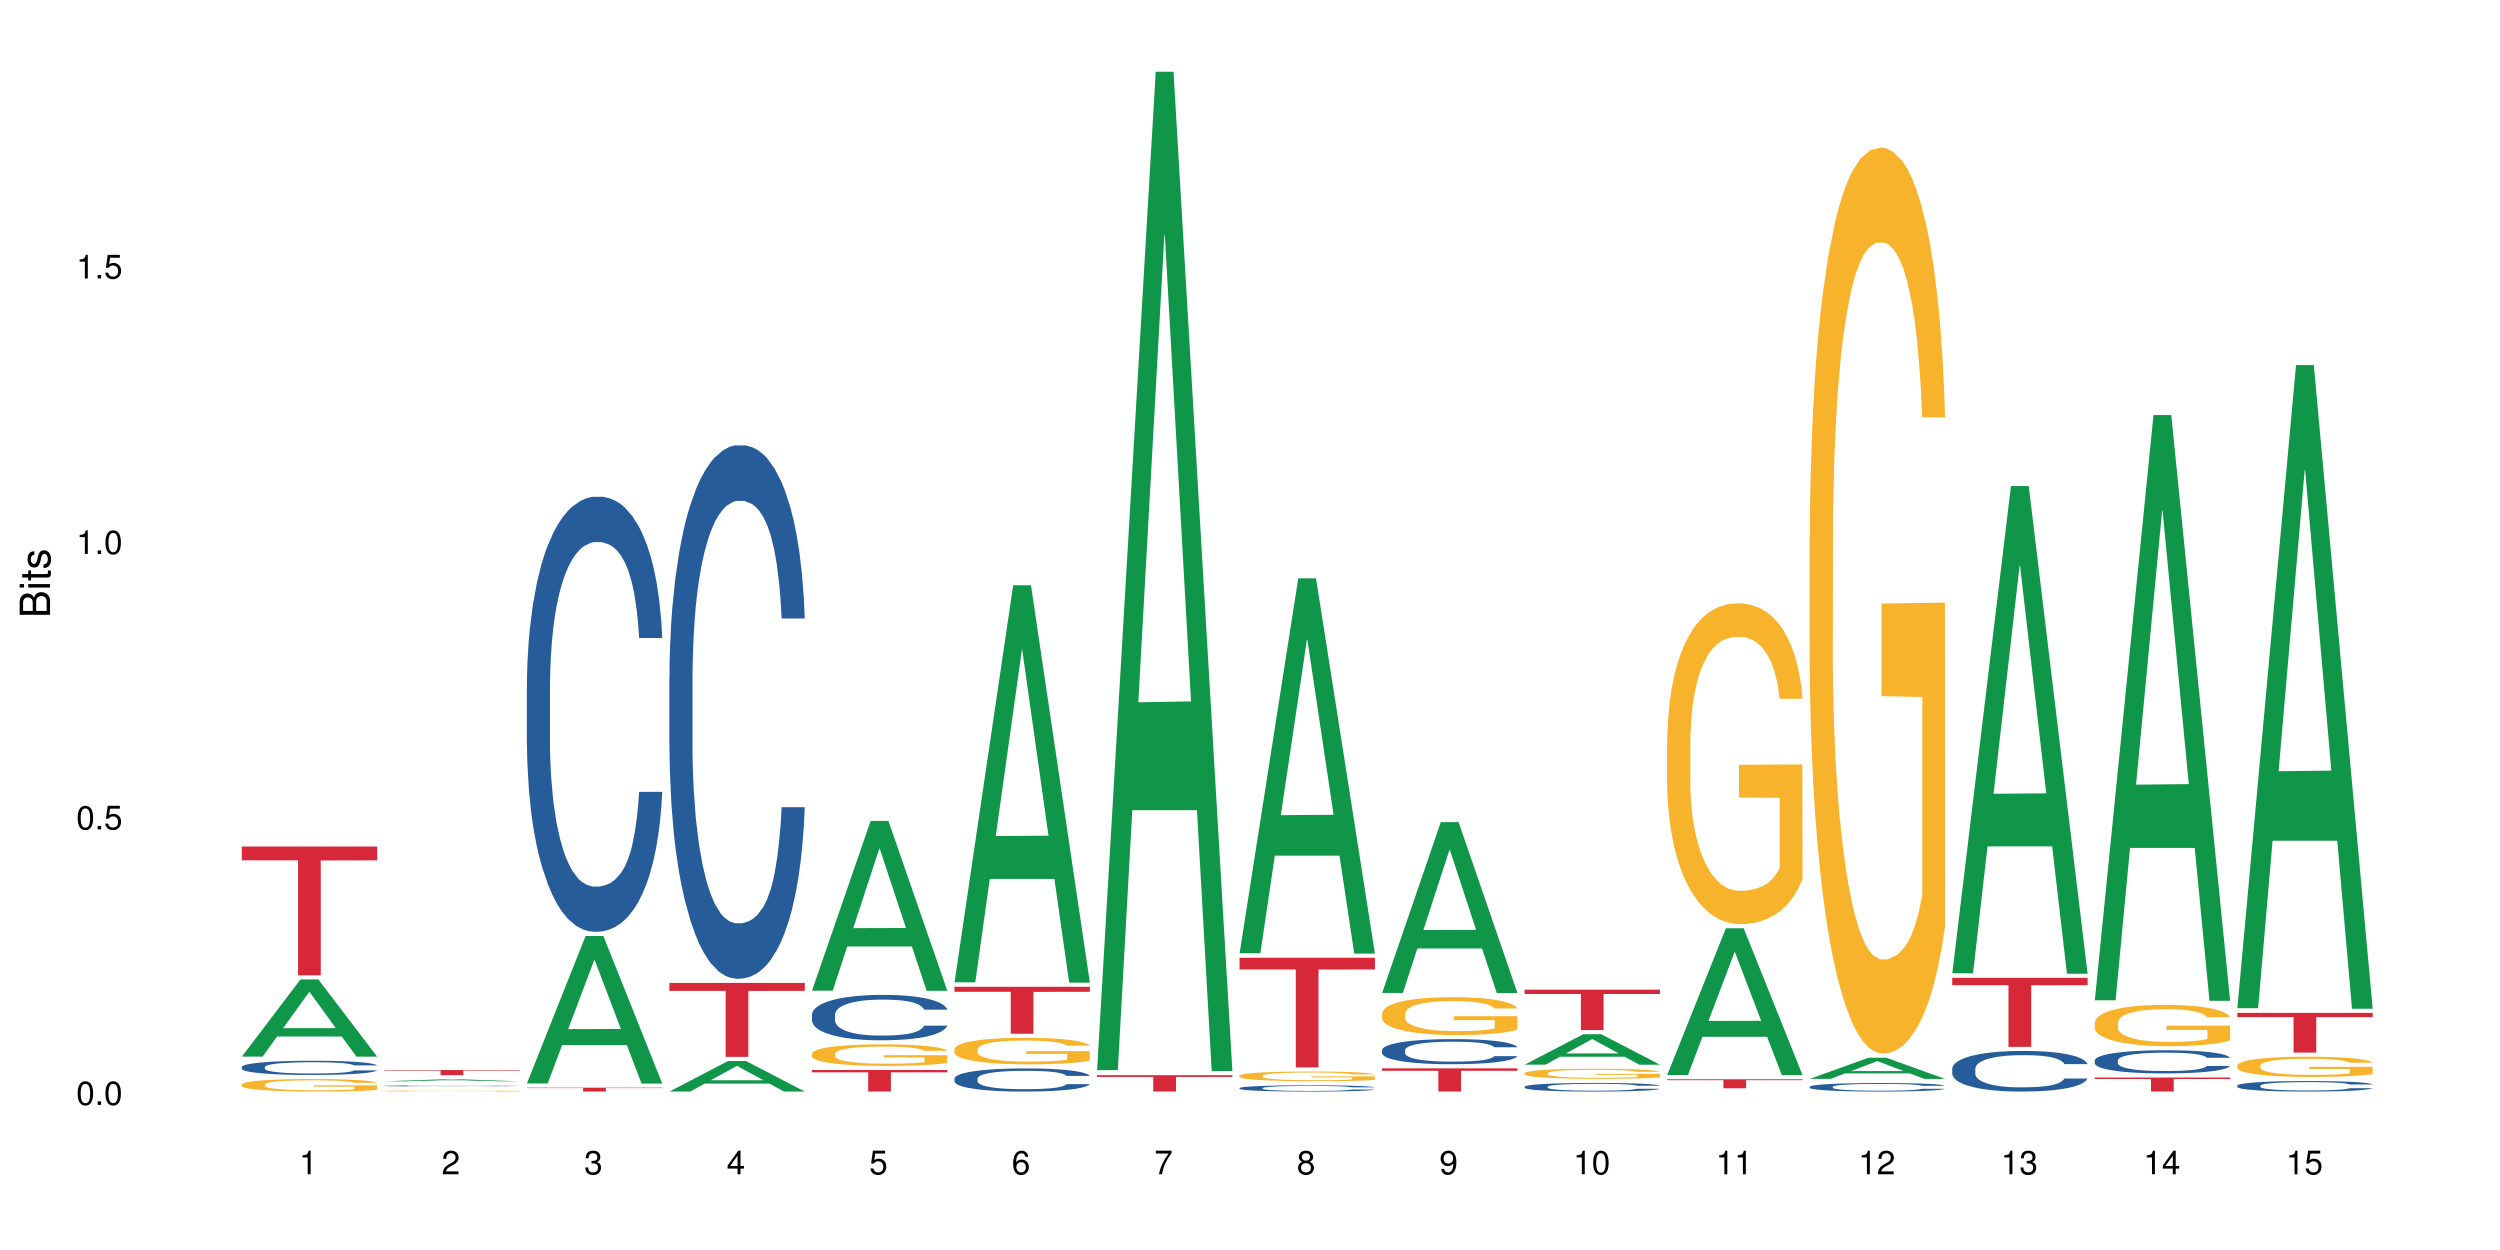 <?xml version="1.0" encoding="UTF-8"?>
<svg xmlns="http://www.w3.org/2000/svg" xmlns:xlink="http://www.w3.org/1999/xlink" width="720pt" height="360pt" viewBox="0 0 720 360" version="1.1">
<defs>
<g>
<symbol overflow="visible" id="glyph0-0">
<path style="stroke:none;" d=""/>
</symbol>
<symbol overflow="visible" id="glyph0-1">
<path style="stroke:none;" d="M 2.641 -6.797 C 2 -6.797 1.422 -6.531 1.078 -6.047 C 0.641 -5.453 0.406 -4.547 0.406 -3.297 C 0.406 -1 1.188 0.219 2.641 0.219 C 4.078 0.219 4.859 -1 4.859 -3.234 C 4.859 -4.562 4.656 -5.438 4.203 -6.047 C 3.844 -6.531 3.281 -6.797 2.641 -6.797 Z M 2.641 -6.047 C 3.547 -6.047 4 -5.125 4 -3.312 C 4 -1.375 3.562 -0.484 2.625 -0.484 C 1.734 -0.484 1.281 -1.422 1.281 -3.281 C 1.281 -5.141 1.734 -6.047 2.641 -6.047 Z M 2.641 -6.047 "/>
</symbol>
<symbol overflow="visible" id="glyph0-2">
<path style="stroke:none;" d="M 1.828 -1 L 0.828 -1 L 0.828 0 L 1.828 0 Z M 1.828 -1 "/>
</symbol>
<symbol overflow="visible" id="glyph0-3">
<path style="stroke:none;" d="M 4.562 -6.797 L 1.062 -6.797 L 0.547 -3.094 L 1.328 -3.094 C 1.719 -3.562 2.047 -3.734 2.578 -3.734 C 3.484 -3.734 4.062 -3.109 4.062 -2.094 C 4.062 -1.125 3.484 -0.531 2.578 -0.531 C 1.828 -0.531 1.375 -0.906 1.188 -1.672 L 0.328 -1.672 C 0.453 -1.109 0.547 -0.844 0.75 -0.594 C 1.125 -0.078 1.828 0.219 2.594 0.219 C 3.969 0.219 4.922 -0.781 4.922 -2.219 C 4.922 -3.562 4.031 -4.484 2.719 -4.484 C 2.25 -4.484 1.859 -4.359 1.469 -4.062 L 1.734 -5.969 L 4.562 -5.969 Z M 4.562 -6.797 "/>
</symbol>
<symbol overflow="visible" id="glyph0-4">
<path style="stroke:none;" d="M 2.484 -4.844 L 2.484 0 L 3.328 0 L 3.328 -6.797 L 2.766 -6.797 C 2.469 -5.75 2.281 -5.609 0.984 -5.453 L 0.984 -4.844 Z M 2.484 -4.844 "/>
</symbol>
<symbol overflow="visible" id="glyph0-5">
<path style="stroke:none;" d="M 4.859 -0.828 L 1.281 -0.828 C 1.359 -1.391 1.672 -1.75 2.5 -2.234 L 3.469 -2.75 C 4.406 -3.266 4.906 -3.969 4.906 -4.812 C 4.906 -5.375 4.672 -5.906 4.266 -6.266 C 3.859 -6.625 3.375 -6.797 2.719 -6.797 C 1.859 -6.797 1.219 -6.5 0.844 -5.922 C 0.609 -5.562 0.5 -5.125 0.484 -4.438 L 1.328 -4.438 C 1.359 -4.906 1.406 -5.188 1.531 -5.406 C 1.75 -5.812 2.188 -6.062 2.703 -6.062 C 3.469 -6.062 4.031 -5.516 4.031 -4.781 C 4.031 -4.25 3.719 -3.797 3.125 -3.438 L 2.234 -2.938 C 0.812 -2.141 0.406 -1.5 0.328 0 L 4.859 0 Z M 4.859 -0.828 "/>
</symbol>
<symbol overflow="visible" id="glyph0-6">
<path style="stroke:none;" d="M 2.125 -3.125 L 2.578 -3.125 C 3.516 -3.125 3.984 -2.703 3.984 -1.891 C 3.984 -1.031 3.469 -0.531 2.578 -0.531 C 1.656 -0.531 1.203 -0.984 1.156 -1.969 L 0.312 -1.969 C 0.344 -1.422 0.438 -1.078 0.609 -0.766 C 0.953 -0.109 1.625 0.219 2.547 0.219 C 3.953 0.219 4.859 -0.609 4.859 -1.906 C 4.859 -2.766 4.516 -3.25 3.703 -3.516 C 4.344 -3.766 4.656 -4.25 4.656 -4.938 C 4.656 -6.109 3.875 -6.797 2.578 -6.797 C 1.203 -6.797 0.484 -6.047 0.453 -4.609 L 1.297 -4.609 C 1.312 -5.016 1.344 -5.25 1.453 -5.453 C 1.641 -5.828 2.062 -6.062 2.594 -6.062 C 3.344 -6.062 3.797 -5.625 3.797 -4.906 C 3.797 -4.422 3.609 -4.141 3.25 -3.984 C 3.016 -3.891 2.719 -3.844 2.125 -3.844 Z M 2.125 -3.125 "/>
</symbol>
<symbol overflow="visible" id="glyph0-7">
<path style="stroke:none;" d="M 3.141 -1.625 L 3.141 0 L 3.984 0 L 3.984 -1.625 L 4.984 -1.625 L 4.984 -2.391 L 3.984 -2.391 L 3.984 -6.797 L 3.359 -6.797 L 0.266 -2.516 L 0.266 -1.625 Z M 3.141 -2.391 L 1 -2.391 L 3.141 -5.359 Z M 3.141 -2.391 "/>
</symbol>
<symbol overflow="visible" id="glyph0-8">
<path style="stroke:none;" d="M 4.781 -5.031 C 4.609 -6.141 3.891 -6.797 2.844 -6.797 C 2.094 -6.797 1.422 -6.438 1.031 -5.828 C 0.609 -5.172 0.406 -4.344 0.406 -3.094 C 0.406 -1.953 0.578 -1.234 0.984 -0.625 C 1.359 -0.078 1.953 0.219 2.703 0.219 C 3.984 0.219 4.922 -0.734 4.922 -2.078 C 4.922 -3.344 4.062 -4.234 2.844 -4.234 C 2.172 -4.234 1.641 -3.969 1.281 -3.469 C 1.281 -5.125 1.828 -6.047 2.797 -6.047 C 3.391 -6.047 3.797 -5.672 3.938 -5.031 Z M 2.734 -3.484 C 3.547 -3.484 4.062 -2.922 4.062 -2 C 4.062 -1.156 3.484 -0.531 2.703 -0.531 C 1.922 -0.531 1.328 -1.188 1.328 -2.047 C 1.328 -2.891 1.906 -3.484 2.734 -3.484 Z M 2.734 -3.484 "/>
</symbol>
<symbol overflow="visible" id="glyph0-9">
<path style="stroke:none;" d="M 4.984 -6.797 L 0.438 -6.797 L 0.438 -5.969 L 4.109 -5.969 C 2.5 -3.656 1.828 -2.234 1.328 0 L 2.219 0 C 2.594 -2.172 3.453 -4.047 4.984 -6.094 Z M 4.984 -6.797 "/>
</symbol>
<symbol overflow="visible" id="glyph0-10">
<path style="stroke:none;" d="M 3.75 -3.578 C 4.453 -4 4.688 -4.344 4.688 -4.984 C 4.688 -6.047 3.844 -6.797 2.641 -6.797 C 1.438 -6.797 0.594 -6.047 0.594 -4.984 C 0.594 -4.359 0.828 -4.016 1.516 -3.578 C 0.734 -3.203 0.359 -2.641 0.359 -1.891 C 0.359 -0.641 1.297 0.219 2.641 0.219 C 3.984 0.219 4.922 -0.641 4.922 -1.875 C 4.922 -2.641 4.531 -3.203 3.75 -3.578 Z M 2.641 -6.047 C 3.359 -6.047 3.812 -5.625 3.812 -4.969 C 3.812 -4.344 3.344 -3.922 2.641 -3.922 C 1.922 -3.922 1.453 -4.344 1.453 -4.984 C 1.453 -5.625 1.922 -6.047 2.641 -6.047 Z M 2.641 -3.203 C 3.484 -3.203 4.062 -2.672 4.062 -1.875 C 4.062 -1.062 3.484 -0.531 2.625 -0.531 C 1.797 -0.531 1.219 -1.078 1.219 -1.875 C 1.219 -2.672 1.797 -3.203 2.641 -3.203 Z M 2.641 -3.203 "/>
</symbol>
<symbol overflow="visible" id="glyph0-11">
<path style="stroke:none;" d="M 0.516 -1.547 C 0.672 -0.438 1.406 0.219 2.438 0.219 C 3.188 0.219 3.859 -0.141 4.266 -0.75 C 4.688 -1.406 4.891 -2.25 4.891 -3.484 C 4.891 -4.625 4.703 -5.359 4.312 -5.953 C 3.938 -6.5 3.344 -6.797 2.594 -6.797 C 1.297 -6.797 0.359 -5.844 0.359 -4.516 C 0.359 -3.25 1.234 -2.344 2.453 -2.344 C 3.094 -2.344 3.562 -2.578 4.016 -3.109 C 4 -1.453 3.469 -0.531 2.5 -0.531 C 1.906 -0.531 1.484 -0.906 1.359 -1.547 Z M 2.578 -6.062 C 3.375 -6.062 3.969 -5.406 3.969 -4.531 C 3.969 -3.688 3.375 -3.094 2.547 -3.094 C 1.734 -3.094 1.234 -3.672 1.234 -4.578 C 1.234 -5.438 1.797 -6.062 2.578 -6.062 Z M 2.578 -6.062 "/>
</symbol>
<symbol overflow="visible" id="glyph1-0">
<path style="stroke:none;" d=""/>
</symbol>
<symbol overflow="visible" id="glyph1-1">
<path style="stroke:none;" d="M 0 -0.953 L 0 -4.891 C 0 -5.719 -0.234 -6.344 -0.734 -6.797 C -1.188 -7.234 -1.812 -7.469 -2.5 -7.469 C -3.547 -7.469 -4.188 -7 -4.625 -5.875 C -4.984 -6.672 -5.641 -7.094 -6.531 -7.094 C -7.156 -7.094 -7.734 -6.859 -8.141 -6.391 C -8.562 -5.938 -8.75 -5.344 -8.75 -4.5 L -8.75 -0.953 Z M -4.984 -2.062 L -7.766 -2.062 L -7.766 -4.219 C -7.766 -4.844 -7.688 -5.203 -7.453 -5.5 C -7.219 -5.812 -6.859 -5.969 -6.375 -5.969 C -5.906 -5.969 -5.531 -5.812 -5.297 -5.5 C -5.062 -5.203 -4.984 -4.844 -4.984 -4.219 Z M -0.984 -2.062 L -4 -2.062 L -4 -4.781 C -4 -5.328 -3.859 -5.688 -3.578 -5.953 C -3.297 -6.219 -2.922 -6.359 -2.484 -6.359 C -2.062 -6.359 -1.688 -6.219 -1.406 -5.953 C -1.109 -5.688 -0.984 -5.328 -0.984 -4.781 Z M -0.984 -2.062 "/>
</symbol>
<symbol overflow="visible" id="glyph1-2">
<path style="stroke:none;" d="M -6.281 -1.797 L -6.281 -0.797 L 0 -0.797 L 0 -1.797 Z M -8.75 -1.797 L -8.75 -0.797 L -7.484 -0.797 L -7.484 -1.797 Z M -8.75 -1.797 "/>
</symbol>
<symbol overflow="visible" id="glyph1-3">
<path style="stroke:none;" d="M -6.281 -3.047 L -6.281 -2.016 L -8.016 -2.016 L -8.016 -1.016 L -6.281 -1.016 L -6.281 -0.172 L -5.469 -0.172 L -5.469 -1.016 L -0.719 -1.016 C -0.078 -1.016 0.281 -1.453 0.281 -2.234 C 0.281 -2.469 0.25 -2.719 0.188 -3.047 L -0.641 -3.047 C -0.609 -2.922 -0.594 -2.766 -0.594 -2.562 C -0.594 -2.141 -0.719 -2.016 -1.156 -2.016 L -5.469 -2.016 L -5.469 -3.047 Z M -6.281 -3.047 "/>
</symbol>
<symbol overflow="visible" id="glyph1-4">
<path style="stroke:none;" d="M -4.531 -5.25 C -5.766 -5.25 -6.469 -4.422 -6.469 -2.969 C -6.469 -1.516 -5.719 -0.562 -4.547 -0.562 C -3.562 -0.562 -3.094 -1.062 -2.734 -2.562 L -2.516 -3.484 C -2.344 -4.188 -2.094 -4.469 -1.625 -4.469 C -1.047 -4.469 -0.641 -3.875 -0.641 -3 C -0.641 -2.453 -0.797 -2 -1.062 -1.75 C -1.25 -1.594 -1.422 -1.531 -1.875 -1.469 L -1.875 -0.406 C -0.422 -0.453 0.281 -1.266 0.281 -2.922 C 0.281 -4.5 -0.5 -5.516 -1.719 -5.516 C -2.656 -5.516 -3.172 -4.984 -3.469 -3.734 L -3.703 -2.766 C -3.891 -1.953 -4.156 -1.609 -4.594 -1.609 C -5.172 -1.609 -5.547 -2.125 -5.547 -2.938 C -5.547 -3.75 -5.203 -4.172 -4.531 -4.203 Z M -4.531 -5.25 "/>
</symbol>
</g>
</defs>
<g id="surface78819">
<rect x="0" y="0" width="720" height="360" style="fill:rgb(100%,100%,100%);fill-opacity:1;stroke:none;"/>
<path style=" stroke:none;fill-rule:nonzero;fill:rgb(6.275%,58.824%,28.235%);fill-opacity:1;" d="M 69.629 304.305 L 69.672 304.285 L 86.547 282.07 L 91.672 282.07 L 108.629 304.328 L 102.668 304.328 L 98.418 298.516 L 79.797 298.516 L 75.629 304.305 L 69.629 304.305 L 81.586 296.113 L 96.711 296.094 L 89.172 285.707 L 89.086 285.684 L 89.004 285.75 L 81.547 296.094 L 81.586 296.113 Z M 69.629 304.305 "/>
<path style=" stroke:none;fill-rule:nonzero;fill:rgb(14.51%,36.078%,60%);fill-opacity:1;" d="M 69.629 307.281 L 69.676 307.277 L 69.676 307.188 L 69.82 307.047 L 70.152 306.867 L 70.484 306.746 L 71.34 306.523 L 72.531 306.312 L 73.766 306.148 L 74.672 306.051 L 75.48 305.977 L 77.332 305.84 L 78.523 305.766 L 79.809 305.703 L 81.375 305.641 L 82.52 305.602 L 85.086 305.543 L 86.988 305.516 L 88.461 305.508 L 91.648 305.508 L 93.551 305.52 L 94.93 305.539 L 96.453 305.57 L 97.738 305.602 L 99.973 305.684 L 101.969 305.789 L 102.871 305.848 L 104.301 305.965 L 105.395 306.078 L 106.156 306.176 L 107.012 306.312 L 107.77 306.48 L 108.344 306.672 L 108.629 306.832 L 101.969 306.832 L 101.637 306.68 L 101.258 306.566 L 100.543 306.414 L 99.828 306.305 L 98.832 306.195 L 97.926 306.125 L 96.691 306.055 L 95.598 306.012 L 94.453 305.977 L 93.359 305.953 L 91.27 305.93 L 88.844 305.93 L 87.938 305.938 L 86.086 305.969 L 85.086 305.996 L 83.66 306.047 L 82.66 306.094 L 81.473 306.172 L 80.664 306.234 L 79.664 306.332 L 78.949 306.418 L 78.141 306.539 L 77.668 306.633 L 77.238 306.738 L 76.859 306.859 L 76.574 306.992 L 76.383 307.129 L 76.289 307.262 L 76.289 307.84 L 76.383 307.977 L 76.621 308.133 L 77.238 308.359 L 78.141 308.559 L 79.188 308.715 L 80.188 308.828 L 80.758 308.879 L 81.52 308.938 L 82.707 309.012 L 84.422 309.086 L 85.418 309.117 L 86.941 309.148 L 88.512 309.164 L 90.602 309.164 L 92.457 309.148 L 93.695 309.129 L 94.977 309.098 L 96.738 309.035 L 97.832 308.977 L 98.781 308.906 L 99.496 308.836 L 99.973 308.773 L 100.684 308.66 L 101.258 308.531 L 101.684 308.402 L 101.969 308.273 L 108.629 308.273 L 108.344 308.422 L 107.914 308.57 L 107.484 308.676 L 106.82 308.809 L 106.059 308.922 L 104.965 309.055 L 104.062 309.141 L 102.871 309.234 L 101.777 309.305 L 100.59 309.367 L 98.832 309.441 L 97.688 309.48 L 96.453 309.512 L 94.977 309.543 L 93.125 309.57 L 91.125 309.586 L 89.27 309.586 L 87.273 309.582 L 85.801 309.566 L 83.848 309.531 L 81.426 309.465 L 79.664 309.395 L 78.285 309.324 L 77.098 309.25 L 75.766 309.148 L 74.051 308.984 L 73.008 308.855 L 72.293 308.754 L 71.484 308.605 L 70.914 308.477 L 70.246 308.266 L 69.773 308.004 L 69.629 307.797 Z M 69.629 307.281 "/>
<path style=" stroke:none;fill-rule:nonzero;fill:rgb(96.863%,70.196%,16.863%);fill-opacity:1;" d="M 69.629 312.312 L 69.676 312.309 L 69.676 312.242 L 69.867 312.094 L 70.344 311.891 L 70.961 311.723 L 71.625 311.59 L 72.055 311.52 L 72.77 311.422 L 73.387 311.352 L 74.957 311.203 L 76.953 311.062 L 78.047 311.004 L 79.285 310.949 L 81.043 310.887 L 81.852 310.863 L 84.324 310.809 L 87.133 310.777 L 90.223 310.766 L 91.648 310.77 L 93.598 310.785 L 96.262 310.82 L 97.785 310.852 L 98.973 310.887 L 100.211 310.93 L 101.73 310.996 L 103.16 311.074 L 104.301 311.152 L 105.441 311.25 L 106.391 311.355 L 107.199 311.473 L 107.914 311.609 L 108.344 311.727 L 108.629 311.84 L 102.016 311.84 L 101.637 311.727 L 101.207 311.637 L 100.496 311.527 L 99.781 311.449 L 99.066 311.387 L 97.738 311.301 L 96.594 311.246 L 95.168 311.203 L 93.789 311.172 L 92.219 311.152 L 91.27 311.145 L 88.746 311.145 L 86.465 311.168 L 85.133 311.195 L 84.184 311.223 L 82.852 311.27 L 82.043 311.309 L 81.566 311.336 L 80.141 311.438 L 79.188 311.531 L 78.664 311.594 L 78 311.691 L 77.523 311.781 L 77 311.914 L 76.715 312.012 L 76.336 312.234 L 76.289 312.828 L 76.43 312.953 L 76.715 313.086 L 77.098 313.207 L 77.668 313.332 L 78.238 313.426 L 79.234 313.555 L 80.094 313.641 L 80.758 313.695 L 82.043 313.785 L 82.566 313.816 L 83.801 313.875 L 85.086 313.918 L 86.656 313.961 L 87.844 313.98 L 89.746 313.996 L 92.172 313.996 L 95.027 313.977 L 96.832 313.949 L 98.07 313.922 L 98.879 313.898 L 99.875 313.863 L 100.59 313.832 L 101.258 313.793 L 102.062 313.738 L 102.062 312.953 L 90.316 312.949 L 90.316 312.582 L 108.578 312.578 L 108.629 313.863 L 107.629 313.953 L 106.391 314.039 L 105.203 314.105 L 103.965 314.16 L 102.207 314.223 L 100.781 314.262 L 98.594 314.309 L 96.594 314.336 L 94.504 314.359 L 92.648 314.367 L 90.461 314.371 L 88.512 314.363 L 86.418 314.344 L 84.754 314.316 L 83.23 314.285 L 81.711 314.242 L 79.809 314.172 L 78.57 314.117 L 77.285 314.047 L 76.004 313.965 L 74.859 313.879 L 74.102 313.809 L 73.34 313.73 L 72.531 313.629 L 71.77 313.52 L 71.199 313.418 L 70.676 313.301 L 70.297 313.191 L 69.914 313.043 L 69.723 312.926 L 69.629 312.824 Z M 69.629 312.312 "/>
<path style=" stroke:none;fill-rule:nonzero;fill:rgb(83.922%,15.686%,22.353%);fill-opacity:1;" d="M 69.629 243.809 L 108.629 243.809 L 108.629 247.777 L 92.375 247.812 L 92.375 280.891 L 85.836 280.891 L 85.836 247.848 L 85.742 247.777 L 69.629 247.777 Z M 69.629 243.809 "/>
<path style=" stroke:none;fill-rule:nonzero;fill:rgb(6.275%,58.824%,28.235%);fill-opacity:1;" d="M 110.68 311.422 L 110.723 311.418 L 127.598 310.832 L 132.719 310.832 L 149.68 311.422 L 143.719 311.422 L 139.469 311.266 L 120.848 311.266 L 116.68 311.422 L 110.68 311.422 L 122.637 311.203 L 137.762 311.203 L 130.223 310.926 L 130.137 310.926 L 130.055 310.93 L 122.598 311.203 L 122.637 311.203 Z M 110.68 311.422 "/>
<path style=" stroke:none;fill-rule:nonzero;fill:rgb(14.51%,36.078%,60%);fill-opacity:1;" d="M 110.68 312.73 L 110.727 312.73 L 110.727 312.723 L 110.871 312.711 L 111.203 312.699 L 111.535 312.691 L 112.391 312.676 L 113.582 312.66 L 114.816 312.648 L 115.723 312.641 L 116.531 312.633 L 118.383 312.625 L 119.574 312.621 L 120.859 312.613 L 122.426 312.609 L 123.57 312.605 L 126.137 312.602 L 135.98 312.602 L 137.504 312.605 L 138.789 312.605 L 141.023 312.613 L 143.02 312.621 L 143.922 312.625 L 145.352 312.633 L 146.445 312.641 L 147.207 312.648 L 148.062 312.66 L 148.82 312.672 L 149.395 312.684 L 149.68 312.695 L 143.02 312.695 L 142.688 312.684 L 142.305 312.676 L 141.594 312.664 L 140.879 312.656 L 139.883 312.648 L 138.977 312.645 L 137.742 312.641 L 136.648 312.637 L 135.504 312.633 L 127.137 312.633 L 126.137 312.637 L 124.711 312.641 L 123.711 312.645 L 122.523 312.648 L 121.715 312.652 L 120.715 312.66 L 120 312.668 L 119.191 312.676 L 118.719 312.684 L 118.289 312.691 L 117.91 312.699 L 117.625 312.707 L 117.434 312.719 L 117.34 312.727 L 117.34 312.77 L 117.434 312.777 L 117.672 312.789 L 118.289 312.809 L 119.191 312.82 L 120.238 312.832 L 121.238 312.84 L 121.809 312.844 L 122.57 312.848 L 123.758 312.855 L 125.473 312.859 L 126.469 312.863 L 134.746 312.863 L 136.027 312.859 L 137.789 312.855 L 138.883 312.852 L 139.832 312.848 L 140.547 312.84 L 141.023 312.836 L 141.734 312.828 L 142.305 312.82 L 142.734 312.809 L 143.02 312.801 L 149.68 312.801 L 149.395 312.812 L 148.535 312.828 L 147.871 312.84 L 147.109 312.848 L 146.016 312.855 L 145.113 312.863 L 143.922 312.871 L 142.828 312.875 L 141.641 312.879 L 139.883 312.887 L 138.738 312.887 L 137.504 312.891 L 136.027 312.891 L 134.176 312.895 L 126.852 312.895 L 124.898 312.891 L 122.473 312.887 L 120.715 312.883 L 119.336 312.875 L 118.148 312.871 L 116.816 312.863 L 115.102 312.852 L 114.059 312.844 L 113.344 312.836 L 112.535 312.824 L 111.965 312.816 L 111.297 312.801 L 110.824 312.781 L 110.68 312.766 Z M 110.68 312.73 "/>
<path style=" stroke:none;fill-rule:nonzero;fill:rgb(96.863%,70.196%,16.863%);fill-opacity:1;" d="M 110.68 314.203 L 110.727 314.203 L 110.727 314.195 L 110.918 314.184 L 111.395 314.168 L 112.012 314.152 L 112.676 314.145 L 113.105 314.137 L 113.82 314.129 L 114.438 314.121 L 116.008 314.109 L 118.004 314.098 L 119.098 314.094 L 120.336 314.09 L 122.094 314.086 L 122.902 314.082 L 125.375 314.078 L 128.18 314.074 L 132.699 314.074 L 134.648 314.078 L 137.312 314.078 L 138.836 314.082 L 140.023 314.086 L 141.262 314.09 L 142.781 314.094 L 144.207 314.102 L 145.352 314.105 L 146.492 314.113 L 147.441 314.125 L 148.25 314.133 L 148.965 314.145 L 149.395 314.152 L 149.68 314.164 L 143.066 314.164 L 142.688 314.152 L 142.258 314.148 L 141.547 314.137 L 140.832 314.133 L 140.117 314.125 L 138.789 314.117 L 137.645 314.113 L 136.219 314.109 L 134.84 314.109 L 133.27 314.105 L 129.797 314.105 L 127.516 314.109 L 126.184 314.109 L 125.234 314.113 L 123.902 314.117 L 123.094 314.121 L 122.617 314.121 L 121.191 314.129 L 120.238 314.137 L 119.715 314.145 L 119.051 314.152 L 118.574 314.16 L 118.051 314.168 L 117.766 314.176 L 117.387 314.195 L 117.34 314.246 L 117.48 314.254 L 117.766 314.266 L 118.148 314.273 L 118.719 314.285 L 119.289 314.293 L 120.285 314.305 L 121.145 314.312 L 121.809 314.316 L 123.094 314.324 L 123.617 314.324 L 124.852 314.328 L 126.137 314.332 L 127.707 314.336 L 128.895 314.34 L 136.078 314.34 L 137.883 314.336 L 139.121 314.332 L 139.93 314.332 L 140.926 314.328 L 141.641 314.328 L 142.305 314.324 L 143.113 314.32 L 143.113 314.254 L 131.367 314.254 L 131.367 314.223 L 149.629 314.223 L 149.68 314.328 L 148.68 314.336 L 147.441 314.344 L 146.254 314.348 L 145.016 314.352 L 143.258 314.359 L 141.832 314.363 L 139.645 314.367 L 137.645 314.367 L 135.555 314.371 L 129.562 314.371 L 127.469 314.367 L 125.805 314.367 L 124.281 314.363 L 122.762 314.359 L 120.859 314.355 L 119.621 314.352 L 118.336 314.344 L 117.055 314.336 L 115.91 314.332 L 115.152 314.324 L 114.391 314.316 L 113.582 314.309 L 112.82 314.301 L 112.25 314.293 L 111.727 314.281 L 111.348 314.273 L 110.965 314.262 L 110.773 314.254 L 110.68 314.242 Z M 110.68 314.203 "/>
<path style=" stroke:none;fill-rule:nonzero;fill:rgb(83.922%,15.686%,22.353%);fill-opacity:1;" d="M 110.68 308.176 L 149.68 308.176 L 149.68 308.332 L 133.426 308.336 L 133.426 309.652 L 126.887 309.652 L 126.887 308.336 L 126.793 308.332 L 110.68 308.332 Z M 110.68 308.176 "/>
<path style=" stroke:none;fill-rule:nonzero;fill:rgb(6.275%,58.824%,28.235%);fill-opacity:1;" d="M 151.73 312.031 L 151.773 311.992 L 168.648 269.559 L 173.77 269.559 L 190.73 312.07 L 184.77 312.07 L 180.52 300.973 L 161.898 300.973 L 157.73 312.031 L 151.73 312.031 L 163.688 296.383 L 178.812 296.344 L 171.27 276.504 L 171.188 276.465 L 171.105 276.586 L 163.648 296.344 L 163.688 296.383 Z M 151.73 312.031 "/>
<path style=" stroke:none;fill-rule:nonzero;fill:rgb(14.51%,36.078%,60%);fill-opacity:1;" d="M 151.73 197.602 L 151.777 197.484 L 151.777 194.738 L 151.922 190.387 L 152.254 184.887 L 152.586 181.109 L 153.441 174.352 L 154.633 167.824 L 155.867 162.785 L 156.773 159.805 L 157.582 157.516 L 159.434 153.277 L 160.625 151.102 L 161.91 149.152 L 163.477 147.207 L 164.617 146.062 L 167.188 144.23 L 169.09 143.426 L 170.562 143.086 L 173.75 143.086 L 175.652 143.543 L 177.031 144.113 L 178.555 145.031 L 179.84 146.062 L 182.074 148.582 L 184.07 151.789 L 184.973 153.621 L 186.402 157.172 L 187.496 160.605 L 188.254 163.586 L 189.113 167.824 L 189.871 172.977 L 190.445 178.816 L 190.73 183.742 L 184.07 183.742 L 183.738 179.16 L 183.355 175.609 L 182.645 170.914 L 181.93 167.594 L 180.934 164.273 L 180.027 162.098 L 178.793 159.922 L 177.699 158.547 L 176.555 157.516 L 175.461 156.828 L 173.371 156.141 L 170.945 156.141 L 170.039 156.371 L 168.188 157.285 L 167.188 158.086 L 165.762 159.691 L 164.762 161.18 L 163.574 163.469 L 162.766 165.418 L 161.766 168.395 L 161.051 171.031 L 160.242 174.809 L 159.77 177.672 L 159.34 180.879 L 158.961 184.66 L 158.676 188.668 L 158.484 192.906 L 158.391 197.027 L 158.391 214.781 L 158.484 218.902 L 158.723 223.715 L 159.34 230.699 L 160.242 236.77 L 161.289 241.578 L 162.289 245.016 L 162.859 246.617 L 163.621 248.453 L 164.809 250.742 L 166.52 253.031 L 167.52 253.949 L 169.043 254.863 L 170.613 255.324 L 172.703 255.324 L 174.559 254.863 L 175.797 254.293 L 177.078 253.375 L 178.84 251.43 L 179.934 249.598 L 180.883 247.422 L 181.598 245.246 L 182.074 243.414 L 182.785 239.863 L 183.355 235.969 L 183.785 231.961 L 184.07 228.066 L 190.73 228.066 L 190.445 232.645 L 190.016 237.113 L 189.586 240.434 L 188.922 244.441 L 188.16 247.992 L 187.066 252 L 186.164 254.637 L 184.973 257.5 L 183.879 259.676 L 182.691 261.621 L 180.934 263.914 L 179.789 265.059 L 178.555 266.09 L 177.078 267.004 L 175.227 267.809 L 173.227 268.266 L 171.371 268.379 L 169.375 268.152 L 167.902 267.691 L 165.949 266.66 L 163.523 264.602 L 161.766 262.426 L 160.387 260.25 L 159.199 257.957 L 157.867 254.863 L 156.152 249.824 L 155.105 245.934 L 154.395 242.727 L 153.586 238.258 L 153.016 234.25 L 152.348 227.836 L 151.875 219.703 L 151.73 213.406 Z M 151.73 197.602 "/>
<path style=" stroke:none;fill-rule:nonzero;fill:rgb(83.922%,15.686%,22.353%);fill-opacity:1;" d="M 151.73 313.25 L 190.73 313.25 L 190.73 313.371 L 174.477 313.371 L 174.477 314.371 L 167.938 314.371 L 167.938 313.371 L 151.73 313.371 Z M 151.73 313.25 "/>
<path style=" stroke:none;fill-rule:nonzero;fill:rgb(6.275%,58.824%,28.235%);fill-opacity:1;" d="M 192.781 314.363 L 192.824 314.355 L 209.695 305.562 L 214.82 305.562 L 231.781 314.371 L 225.82 314.371 L 221.57 312.07 L 202.949 312.07 L 198.781 314.363 L 192.781 314.363 L 204.738 311.121 L 219.863 311.113 L 212.32 307 L 212.238 306.992 L 212.156 307.016 L 204.699 311.113 L 204.738 311.121 Z M 192.781 314.363 "/>
<path style=" stroke:none;fill-rule:nonzero;fill:rgb(14.51%,36.078%,60%);fill-opacity:1;" d="M 192.781 195.117 L 192.828 194.977 L 192.828 191.605 L 192.973 186.27 L 193.305 179.527 L 193.637 174.895 L 194.492 166.605 L 195.684 158.602 L 196.918 152.422 L 197.824 148.77 L 198.633 145.961 L 200.484 140.766 L 201.676 138.098 L 202.957 135.711 L 204.527 133.324 L 205.668 131.918 L 208.238 129.672 L 210.141 128.688 L 211.613 128.266 L 214.801 128.266 L 216.703 128.828 L 218.082 129.531 L 219.605 130.652 L 220.887 131.918 L 223.125 135.008 L 225.121 138.941 L 226.023 141.188 L 227.453 145.539 L 228.547 149.754 L 229.305 153.406 L 230.164 158.602 L 230.922 164.922 L 231.496 172.086 L 231.781 178.121 L 225.121 178.121 L 224.789 172.504 L 224.406 168.152 L 223.695 162.395 L 222.98 158.32 L 221.984 154.25 L 221.078 151.578 L 219.844 148.91 L 218.75 147.227 L 217.605 145.961 L 216.512 145.121 L 214.422 144.277 L 211.996 144.277 L 211.09 144.559 L 209.238 145.68 L 208.238 146.664 L 206.812 148.629 L 205.812 150.457 L 204.625 153.266 L 203.816 155.652 L 202.816 159.305 L 202.102 162.535 L 201.293 167.168 L 200.82 170.68 L 200.391 174.613 L 200.012 179.246 L 199.727 184.16 L 199.535 189.359 L 199.441 194.414 L 199.441 216.184 L 199.535 221.238 L 199.773 227.137 L 200.391 235.703 L 201.293 243.148 L 202.34 249.047 L 203.34 253.258 L 203.91 255.223 L 204.672 257.473 L 205.859 260.281 L 207.57 263.09 L 208.57 264.211 L 210.094 265.336 L 211.664 265.898 L 213.754 265.898 L 215.609 265.336 L 216.848 264.633 L 218.129 263.512 L 219.891 261.125 L 220.984 258.875 L 221.934 256.207 L 222.648 253.539 L 223.125 251.293 L 223.836 246.938 L 224.406 242.164 L 224.836 237.25 L 225.121 232.473 L 231.781 232.473 L 231.496 238.09 L 231.066 243.566 L 230.637 247.641 L 229.973 252.555 L 229.211 256.91 L 228.117 261.824 L 227.215 265.055 L 226.023 268.566 L 224.93 271.234 L 223.742 273.621 L 221.984 276.43 L 220.84 277.836 L 219.605 279.098 L 218.129 280.223 L 216.277 281.207 L 214.277 281.77 L 212.422 281.906 L 210.426 281.629 L 208.953 281.066 L 207 279.801 L 204.574 277.273 L 202.816 274.605 L 201.438 271.938 L 200.25 269.129 L 198.918 265.336 L 197.203 259.156 L 196.156 254.383 L 195.445 250.449 L 194.637 244.973 L 194.066 240.059 L 193.398 232.191 L 192.926 222.223 L 192.781 214.496 Z M 192.781 195.117 "/>
<path style=" stroke:none;fill-rule:nonzero;fill:rgb(83.922%,15.686%,22.353%);fill-opacity:1;" d="M 192.781 283.086 L 231.781 283.086 L 231.781 285.367 L 215.527 285.387 L 215.527 304.383 L 208.988 304.383 L 208.988 285.406 L 208.891 285.367 L 192.781 285.367 Z M 192.781 283.086 "/>
<path style=" stroke:none;fill-rule:nonzero;fill:rgb(6.275%,58.824%,28.235%);fill-opacity:1;" d="M 233.832 285.312 L 233.875 285.266 L 250.746 236.43 L 255.871 236.43 L 272.832 285.359 L 266.871 285.359 L 262.621 272.586 L 244 272.586 L 239.832 285.312 L 233.832 285.312 L 245.789 267.305 L 260.914 267.258 L 253.371 244.422 L 253.289 244.375 L 253.207 244.516 L 245.75 267.258 L 245.789 267.305 Z M 233.832 285.312 "/>
<path style=" stroke:none;fill-rule:nonzero;fill:rgb(14.51%,36.078%,60%);fill-opacity:1;" d="M 233.832 292.223 L 233.879 292.211 L 233.879 291.922 L 234.023 291.469 L 234.355 290.898 L 234.688 290.504 L 235.543 289.797 L 236.734 289.117 L 237.969 288.594 L 238.875 288.281 L 239.684 288.043 L 241.535 287.602 L 242.727 287.375 L 244.008 287.172 L 245.578 286.969 L 246.719 286.848 L 249.289 286.656 L 251.191 286.574 L 252.664 286.539 L 255.852 286.539 L 257.754 286.586 L 259.133 286.645 L 260.656 286.742 L 261.938 286.848 L 264.176 287.113 L 266.172 287.445 L 267.074 287.637 L 268.504 288.008 L 269.598 288.367 L 270.355 288.676 L 271.215 289.117 L 271.973 289.656 L 272.543 290.266 L 272.832 290.777 L 266.172 290.777 L 265.84 290.301 L 265.457 289.93 L 264.746 289.441 L 264.031 289.094 L 263.031 288.746 L 262.129 288.52 L 260.895 288.293 L 259.801 288.152 L 258.656 288.043 L 257.562 287.973 L 255.473 287.898 L 253.047 287.898 L 252.141 287.922 L 250.289 288.02 L 249.289 288.102 L 247.863 288.27 L 246.863 288.426 L 245.676 288.664 L 244.867 288.867 L 243.867 289.176 L 243.152 289.453 L 242.344 289.848 L 241.871 290.145 L 241.441 290.48 L 241.062 290.871 L 240.777 291.289 L 240.586 291.734 L 240.492 292.164 L 240.492 294.012 L 240.586 294.441 L 240.824 294.945 L 241.441 295.672 L 242.344 296.305 L 243.391 296.809 L 244.391 297.164 L 244.961 297.332 L 245.723 297.523 L 246.91 297.762 L 248.621 298 L 249.621 298.098 L 251.145 298.191 L 252.711 298.238 L 254.805 298.238 L 256.66 298.191 L 257.898 298.133 L 259.18 298.035 L 260.941 297.836 L 262.035 297.645 L 262.984 297.418 L 263.699 297.188 L 264.176 297 L 264.887 296.629 L 265.457 296.223 L 265.887 295.805 L 266.172 295.398 L 272.832 295.398 L 272.543 295.875 L 272.117 296.34 L 271.688 296.688 L 271.023 297.105 L 270.262 297.477 L 269.168 297.895 L 268.266 298.168 L 267.074 298.469 L 265.98 298.695 L 264.793 298.898 L 263.031 299.137 L 261.891 299.254 L 260.656 299.363 L 259.18 299.457 L 257.324 299.543 L 255.328 299.59 L 253.473 299.602 L 251.477 299.578 L 250.004 299.531 L 248.051 299.422 L 245.625 299.207 L 243.867 298.98 L 242.488 298.754 L 241.297 298.516 L 239.969 298.191 L 238.254 297.668 L 237.207 297.262 L 236.496 296.926 L 235.688 296.461 L 235.117 296.043 L 234.449 295.375 L 233.977 294.527 L 233.832 293.871 Z M 233.832 292.223 "/>
<path style=" stroke:none;fill-rule:nonzero;fill:rgb(96.863%,70.196%,16.863%);fill-opacity:1;" d="M 233.832 303.438 L 233.879 303.434 L 233.879 303.32 L 234.07 303.066 L 234.547 302.715 L 235.164 302.426 L 235.828 302.199 L 236.258 302.078 L 236.973 301.91 L 237.59 301.785 L 239.16 301.527 L 241.156 301.289 L 242.25 301.188 L 243.488 301.094 L 245.246 300.984 L 246.055 300.945 L 248.527 300.855 L 251.332 300.797 L 254.426 300.781 L 255.852 300.785 L 257.801 300.809 L 260.465 300.871 L 261.988 300.93 L 263.176 300.984 L 264.414 301.059 L 265.934 301.172 L 267.359 301.309 L 268.504 301.445 L 269.645 301.613 L 270.594 301.797 L 271.402 301.992 L 272.117 302.23 L 272.543 302.43 L 272.832 302.629 L 266.219 302.629 L 265.84 302.43 L 265.41 302.277 L 264.699 302.09 L 263.984 301.953 L 263.27 301.848 L 261.938 301.699 L 260.797 301.609 L 259.371 301.527 L 257.992 301.477 L 256.422 301.445 L 255.473 301.434 L 252.949 301.434 L 250.668 301.473 L 249.336 301.516 L 248.387 301.562 L 247.055 301.648 L 246.246 301.715 L 245.77 301.762 L 244.344 301.938 L 243.391 302.094 L 242.867 302.203 L 242.203 302.375 L 241.727 302.527 L 241.203 302.754 L 240.918 302.922 L 240.539 303.309 L 240.492 304.328 L 240.633 304.543 L 240.918 304.777 L 241.297 304.98 L 241.871 305.195 L 242.441 305.359 L 243.438 305.582 L 244.297 305.727 L 244.961 305.824 L 246.246 305.977 L 246.77 306.027 L 248.004 306.129 L 249.289 306.211 L 250.859 306.277 L 252.047 306.312 L 253.949 306.34 L 256.375 306.34 L 259.227 306.305 L 261.035 306.262 L 262.273 306.215 L 263.082 306.176 L 264.078 306.113 L 264.793 306.055 L 265.457 305.996 L 266.266 305.898 L 266.266 304.543 L 254.52 304.539 L 254.52 303.902 L 272.781 303.898 L 272.832 306.113 L 271.832 306.266 L 270.594 306.414 L 269.406 306.527 L 268.168 306.625 L 266.41 306.73 L 264.984 306.801 L 262.797 306.879 L 260.797 306.93 L 258.707 306.965 L 256.852 306.98 L 254.664 306.984 L 252.711 306.973 L 250.621 306.941 L 248.957 306.895 L 247.434 306.84 L 245.91 306.766 L 244.008 306.645 L 242.773 306.551 L 241.488 306.43 L 240.203 306.289 L 239.062 306.137 L 238.301 306.016 L 237.543 305.883 L 236.734 305.711 L 235.973 305.52 L 235.402 305.344 L 234.879 305.145 L 234.496 304.957 L 234.117 304.703 L 233.926 304.5 L 233.832 304.324 Z M 233.832 303.438 "/>
<path style=" stroke:none;fill-rule:nonzero;fill:rgb(83.922%,15.686%,22.353%);fill-opacity:1;" d="M 233.832 308.164 L 272.832 308.164 L 272.832 308.828 L 256.578 308.836 L 256.578 314.371 L 250.039 314.371 L 250.039 308.84 L 249.941 308.828 L 233.832 308.828 Z M 233.832 308.164 "/>
<path style=" stroke:none;fill-rule:nonzero;fill:rgb(6.275%,58.824%,28.235%);fill-opacity:1;" d="M 274.883 282.906 L 274.926 282.797 L 291.797 168.562 L 296.922 168.562 L 313.883 283.012 L 307.922 283.012 L 303.672 253.137 L 285.051 253.137 L 280.883 282.906 L 274.883 282.906 L 286.84 240.777 L 301.965 240.672 L 294.422 187.262 L 294.34 187.152 L 294.258 187.477 L 286.801 240.672 L 286.84 240.777 Z M 274.883 282.906 "/>
<path style=" stroke:none;fill-rule:nonzero;fill:rgb(14.51%,36.078%,60%);fill-opacity:1;" d="M 274.883 310.609 L 274.93 310.602 L 274.93 310.457 L 275.074 310.227 L 275.406 309.934 L 275.738 309.73 L 276.594 309.371 L 277.785 309.027 L 279.02 308.758 L 279.926 308.598 L 280.734 308.477 L 282.586 308.254 L 283.777 308.137 L 285.059 308.035 L 286.629 307.93 L 287.77 307.867 L 290.34 307.773 L 292.242 307.73 L 293.715 307.711 L 296.902 307.711 L 298.805 307.734 L 300.184 307.766 L 301.707 307.812 L 302.988 307.867 L 305.227 308.004 L 307.223 308.172 L 308.125 308.27 L 309.555 308.461 L 310.648 308.641 L 311.406 308.801 L 312.266 309.027 L 313.023 309.301 L 313.594 309.609 L 313.883 309.871 L 307.223 309.871 L 306.891 309.629 L 306.508 309.441 L 305.797 309.191 L 305.082 309.012 L 304.082 308.836 L 303.18 308.723 L 301.945 308.605 L 300.852 308.531 L 299.707 308.477 L 298.613 308.441 L 296.523 308.406 L 294.098 308.406 L 293.191 308.418 L 291.34 308.465 L 290.34 308.508 L 288.914 308.594 L 287.914 308.672 L 286.727 308.793 L 285.918 308.898 L 284.918 309.055 L 284.203 309.195 L 283.395 309.398 L 282.922 309.551 L 282.492 309.719 L 282.113 309.922 L 281.828 310.133 L 281.637 310.359 L 281.539 310.578 L 281.539 311.523 L 281.637 311.742 L 281.875 311.996 L 282.492 312.367 L 283.395 312.691 L 284.441 312.945 L 285.441 313.129 L 286.012 313.215 L 286.773 313.312 L 287.961 313.434 L 289.672 313.555 L 290.672 313.605 L 292.195 313.652 L 293.762 313.676 L 295.855 313.676 L 297.711 313.652 L 298.949 313.621 L 300.23 313.574 L 301.992 313.469 L 303.086 313.371 L 304.035 313.258 L 304.75 313.141 L 305.227 313.043 L 305.938 312.855 L 306.508 312.648 L 306.938 312.434 L 307.223 312.227 L 313.883 312.227 L 313.594 312.473 L 313.168 312.707 L 312.738 312.887 L 312.074 313.098 L 311.312 313.285 L 310.219 313.5 L 309.316 313.641 L 308.125 313.793 L 307.031 313.906 L 305.844 314.012 L 304.082 314.133 L 302.941 314.195 L 301.707 314.25 L 300.23 314.297 L 298.375 314.34 L 296.379 314.363 L 294.523 314.371 L 292.527 314.359 L 291.051 314.336 L 289.102 314.281 L 286.676 314.168 L 284.918 314.055 L 283.539 313.938 L 282.348 313.816 L 281.02 313.652 L 279.305 313.383 L 278.258 313.176 L 277.547 313.008 L 276.738 312.77 L 276.168 312.555 L 275.5 312.215 L 275.027 311.785 L 274.883 311.449 Z M 274.883 310.609 "/>
<path style=" stroke:none;fill-rule:nonzero;fill:rgb(96.863%,70.196%,16.863%);fill-opacity:1;" d="M 274.883 302.164 L 274.93 302.156 L 274.93 302.016 L 275.121 301.703 L 275.598 301.27 L 276.215 300.914 L 276.879 300.637 L 277.309 300.488 L 278.023 300.281 L 278.641 300.125 L 280.211 299.812 L 282.207 299.52 L 283.301 299.395 L 284.539 299.273 L 286.297 299.145 L 287.105 299.094 L 289.578 298.98 L 292.383 298.914 L 295.477 298.891 L 296.902 298.898 L 298.852 298.926 L 301.516 299.004 L 303.039 299.074 L 304.227 299.145 L 305.465 299.234 L 306.984 299.371 L 308.41 299.539 L 309.555 299.707 L 310.695 299.918 L 311.645 300.141 L 312.453 300.383 L 313.168 300.676 L 313.594 300.922 L 313.883 301.164 L 307.27 301.164 L 306.891 300.922 L 306.461 300.734 L 305.75 300.504 L 305.035 300.336 L 304.32 300.203 L 302.988 300.023 L 301.848 299.91 L 300.422 299.812 L 299.043 299.75 L 297.473 299.707 L 296.523 299.695 L 294 299.695 L 291.719 299.742 L 290.387 299.797 L 289.438 299.855 L 288.105 299.957 L 287.297 300.043 L 286.82 300.098 L 285.395 300.316 L 284.441 300.512 L 283.918 300.645 L 283.254 300.852 L 282.777 301.039 L 282.254 301.32 L 281.969 301.527 L 281.59 302.004 L 281.539 303.258 L 281.684 303.523 L 281.969 303.809 L 282.348 304.062 L 282.922 304.328 L 283.492 304.527 L 284.488 304.801 L 285.344 304.98 L 286.012 305.102 L 287.297 305.289 L 287.82 305.352 L 289.055 305.477 L 290.34 305.574 L 291.91 305.66 L 293.098 305.699 L 295 305.734 L 297.426 305.734 L 300.277 305.695 L 302.086 305.637 L 303.324 305.582 L 304.133 305.535 L 305.129 305.457 L 305.844 305.387 L 306.508 305.309 L 307.316 305.191 L 307.316 303.523 L 295.57 303.516 L 295.57 302.734 L 313.832 302.73 L 313.883 305.457 L 312.883 305.645 L 311.645 305.828 L 310.457 305.965 L 309.219 306.086 L 307.461 306.219 L 306.035 306.301 L 303.848 306.398 L 301.848 306.461 L 299.758 306.504 L 297.902 306.523 L 295.715 306.531 L 293.762 306.516 L 291.672 306.477 L 290.008 306.418 L 288.484 306.352 L 286.961 306.258 L 285.059 306.113 L 283.824 305.992 L 282.539 305.848 L 281.254 305.672 L 280.113 305.484 L 279.352 305.34 L 278.594 305.172 L 277.785 304.961 L 277.023 304.723 L 276.453 304.508 L 275.93 304.266 L 275.547 304.035 L 275.168 303.719 L 274.977 303.469 L 274.883 303.254 Z M 274.883 302.164 "/>
<path style=" stroke:none;fill-rule:nonzero;fill:rgb(83.922%,15.686%,22.353%);fill-opacity:1;" d="M 274.883 284.191 L 313.883 284.191 L 313.883 285.641 L 297.629 285.652 L 297.629 297.711 L 291.09 297.711 L 291.09 285.664 L 290.992 285.641 L 274.883 285.641 Z M 274.883 284.191 "/>
<path style=" stroke:none;fill-rule:nonzero;fill:rgb(6.275%,58.824%,28.235%);fill-opacity:1;" d="M 315.934 308.203 L 315.977 307.934 L 332.848 20.664 L 337.973 20.664 L 354.93 308.473 L 348.973 308.473 L 344.723 233.344 L 326.102 233.344 L 321.934 308.203 L 315.934 308.203 L 327.891 202.266 L 343.016 201.996 L 335.473 67.684 L 335.391 67.414 L 335.309 68.227 L 327.848 201.996 L 327.891 202.266 Z M 315.934 308.203 "/>
<path style=" stroke:none;fill-rule:nonzero;fill:rgb(83.922%,15.686%,22.353%);fill-opacity:1;" d="M 315.934 309.652 L 354.93 309.652 L 354.93 310.156 L 338.68 310.16 L 338.68 314.371 L 332.141 314.371 L 332.141 310.168 L 332.043 310.156 L 315.934 310.156 Z M 315.934 309.652 "/>
<path style=" stroke:none;fill-rule:nonzero;fill:rgb(6.275%,58.824%,28.235%);fill-opacity:1;" d="M 356.984 274.539 L 357.027 274.438 L 373.898 166.566 L 379.023 166.566 L 395.98 274.641 L 390.023 274.641 L 385.773 246.43 L 367.148 246.43 L 362.984 274.539 L 356.984 274.539 L 368.941 234.762 L 384.066 234.66 L 376.523 184.227 L 376.441 184.125 L 376.359 184.43 L 368.898 234.66 L 368.941 234.762 Z M 356.984 274.539 "/>
<path style=" stroke:none;fill-rule:nonzero;fill:rgb(14.51%,36.078%,60%);fill-opacity:1;" d="M 356.984 313.355 L 357.031 313.352 L 357.031 313.312 L 357.176 313.25 L 357.508 313.172 L 357.84 313.117 L 358.695 313.02 L 359.887 312.926 L 361.121 312.855 L 362.023 312.812 L 362.832 312.777 L 364.688 312.719 L 365.879 312.688 L 367.16 312.656 L 368.73 312.629 L 369.871 312.613 L 372.441 312.586 L 374.344 312.574 L 375.816 312.57 L 379.004 312.57 L 380.906 312.578 L 382.285 312.586 L 383.809 312.598 L 385.09 312.613 L 387.328 312.648 L 389.324 312.695 L 390.227 312.723 L 391.656 312.773 L 392.75 312.824 L 393.508 312.863 L 394.367 312.926 L 395.125 313 L 395.695 313.082 L 395.98 313.156 L 389.324 313.156 L 388.992 313.09 L 388.609 313.039 L 387.898 312.969 L 387.184 312.922 L 386.184 312.875 L 385.281 312.844 L 384.047 312.812 L 382.953 312.793 L 381.809 312.777 L 380.715 312.77 L 378.625 312.758 L 376.199 312.758 L 375.293 312.762 L 373.438 312.773 L 372.441 312.785 L 371.016 312.809 L 370.016 312.832 L 368.828 312.863 L 368.02 312.891 L 367.02 312.934 L 366.305 312.973 L 365.496 313.027 L 365.023 313.066 L 364.594 313.113 L 364.215 313.168 L 363.926 313.227 L 363.738 313.285 L 363.641 313.344 L 363.641 313.602 L 363.738 313.66 L 363.977 313.73 L 364.594 313.828 L 365.496 313.918 L 366.543 313.984 L 367.543 314.035 L 368.113 314.059 L 368.875 314.086 L 370.062 314.117 L 371.773 314.148 L 372.773 314.164 L 374.297 314.176 L 375.863 314.184 L 377.957 314.184 L 379.812 314.176 L 381.047 314.168 L 382.332 314.156 L 384.094 314.129 L 385.188 314.102 L 386.137 314.07 L 386.852 314.039 L 387.328 314.012 L 388.039 313.961 L 388.609 313.906 L 389.039 313.848 L 389.324 313.793 L 395.98 313.793 L 395.695 313.855 L 395.27 313.922 L 394.84 313.969 L 394.176 314.027 L 393.414 314.078 L 392.32 314.137 L 391.418 314.172 L 390.227 314.215 L 389.133 314.246 L 387.945 314.273 L 386.184 314.305 L 385.043 314.324 L 383.809 314.336 L 382.332 314.352 L 380.477 314.363 L 378.48 314.367 L 376.625 314.371 L 374.629 314.367 L 373.152 314.359 L 371.203 314.348 L 368.777 314.316 L 367.02 314.285 L 365.641 314.254 L 364.449 314.223 L 363.121 314.176 L 361.406 314.105 L 360.359 314.047 L 359.648 314.004 L 358.84 313.938 L 358.27 313.879 L 357.602 313.789 L 357.125 313.672 L 356.984 313.582 Z M 356.984 313.355 "/>
<path style=" stroke:none;fill-rule:nonzero;fill:rgb(96.863%,70.196%,16.863%);fill-opacity:1;" d="M 356.984 309.793 L 357.031 309.793 L 357.031 309.742 L 357.223 309.625 L 357.699 309.469 L 358.316 309.336 L 358.98 309.234 L 359.41 309.184 L 360.121 309.105 L 360.742 309.051 L 362.312 308.934 L 364.309 308.828 L 365.402 308.781 L 366.637 308.738 L 368.398 308.691 L 369.207 308.672 L 371.68 308.629 L 374.484 308.605 L 377.578 308.598 L 379.004 308.602 L 380.953 308.609 L 383.617 308.637 L 385.141 308.664 L 386.328 308.691 L 387.562 308.723 L 389.086 308.773 L 390.512 308.836 L 391.656 308.895 L 392.797 308.973 L 393.746 309.055 L 394.555 309.145 L 395.27 309.25 L 395.695 309.34 L 395.98 309.43 L 389.371 309.43 L 388.992 309.34 L 388.562 309.27 L 387.852 309.188 L 387.137 309.125 L 386.422 309.078 L 385.09 309.012 L 383.949 308.969 L 382.523 308.934 L 381.145 308.91 L 379.574 308.895 L 378.625 308.891 L 376.102 308.891 L 373.82 308.91 L 372.488 308.93 L 371.535 308.949 L 370.207 308.988 L 369.398 309.02 L 368.922 309.039 L 367.496 309.117 L 366.543 309.191 L 366.02 309.238 L 365.355 309.316 L 364.879 309.383 L 364.355 309.484 L 364.07 309.562 L 363.691 309.734 L 363.641 310.195 L 363.785 310.293 L 364.07 310.395 L 364.449 310.488 L 365.023 310.586 L 365.594 310.66 L 366.59 310.758 L 367.445 310.824 L 368.113 310.867 L 369.398 310.938 L 369.922 310.961 L 371.156 311.004 L 372.441 311.043 L 374.012 311.07 L 375.199 311.086 L 377.102 311.102 L 379.527 311.102 L 382.379 311.086 L 384.188 311.066 L 385.426 311.043 L 386.234 311.027 L 387.23 311 L 387.945 310.973 L 388.609 310.945 L 389.418 310.902 L 389.418 310.293 L 377.672 310.289 L 377.672 310.004 L 395.934 310 L 395.98 311 L 394.984 311.066 L 393.746 311.133 L 392.559 311.184 L 391.32 311.227 L 389.562 311.277 L 388.137 311.309 L 385.949 311.344 L 383.949 311.367 L 381.855 311.379 L 380.004 311.387 L 377.816 311.391 L 375.863 311.387 L 373.773 311.371 L 372.109 311.352 L 370.586 311.324 L 369.062 311.293 L 367.16 311.238 L 365.926 311.195 L 364.641 311.141 L 363.355 311.078 L 362.215 311.008 L 361.453 310.953 L 360.695 310.895 L 359.887 310.816 L 359.125 310.73 L 358.555 310.652 L 358.031 310.562 L 357.648 310.477 L 357.27 310.363 L 357.078 310.27 L 356.984 310.191 Z M 356.984 309.793 "/>
<path style=" stroke:none;fill-rule:nonzero;fill:rgb(83.922%,15.686%,22.353%);fill-opacity:1;" d="M 356.984 275.82 L 395.98 275.82 L 395.98 279.203 L 379.73 279.234 L 379.73 307.418 L 373.191 307.418 L 373.191 279.262 L 373.094 279.203 L 356.984 279.203 Z M 356.984 275.82 "/>
<path style=" stroke:none;fill-rule:nonzero;fill:rgb(6.275%,58.824%,28.235%);fill-opacity:1;" d="M 398.035 285.965 L 398.078 285.918 L 414.949 236.77 L 420.074 236.77 L 437.031 286.008 L 431.074 286.008 L 426.824 273.156 L 408.199 273.156 L 404.035 285.965 L 398.035 285.965 L 409.992 267.84 L 425.117 267.793 L 417.574 244.812 L 417.492 244.77 L 417.41 244.906 L 409.949 267.793 L 409.992 267.84 Z M 398.035 285.965 "/>
<path style=" stroke:none;fill-rule:nonzero;fill:rgb(14.51%,36.078%,60%);fill-opacity:1;" d="M 398.035 302.41 L 398.082 302.406 L 398.082 302.246 L 398.227 301.996 L 398.559 301.68 L 398.891 301.461 L 399.746 301.07 L 400.938 300.695 L 402.172 300.406 L 403.074 300.234 L 403.883 300.102 L 405.738 299.855 L 406.93 299.73 L 408.211 299.617 L 409.781 299.508 L 410.922 299.441 L 413.492 299.336 L 415.395 299.289 L 416.867 299.27 L 420.055 299.27 L 421.957 299.297 L 423.336 299.328 L 424.859 299.383 L 426.141 299.441 L 428.379 299.586 L 430.375 299.77 L 431.277 299.875 L 432.707 300.082 L 433.801 300.277 L 434.559 300.449 L 435.414 300.695 L 436.176 300.992 L 436.746 301.328 L 437.031 301.613 L 430.375 301.613 L 430.043 301.348 L 429.66 301.145 L 428.949 300.875 L 428.234 300.684 L 427.234 300.492 L 426.332 300.363 L 425.098 300.238 L 424 300.16 L 422.859 300.102 L 421.766 300.062 L 419.676 300.023 L 417.25 300.023 L 416.344 300.035 L 414.488 300.086 L 413.492 300.133 L 412.066 300.227 L 411.066 300.312 L 409.875 300.445 L 409.07 300.555 L 408.07 300.727 L 407.355 300.879 L 406.547 301.098 L 406.07 301.262 L 405.645 301.449 L 405.266 301.664 L 404.977 301.898 L 404.789 302.141 L 404.691 302.379 L 404.691 303.402 L 404.789 303.641 L 405.027 303.918 L 405.645 304.32 L 406.547 304.672 L 407.594 304.949 L 408.594 305.145 L 409.164 305.238 L 409.926 305.344 L 411.113 305.477 L 412.824 305.609 L 413.824 305.66 L 415.348 305.715 L 416.914 305.738 L 419.008 305.738 L 420.863 305.715 L 422.098 305.68 L 423.383 305.629 L 425.145 305.516 L 426.238 305.41 L 427.188 305.285 L 427.902 305.16 L 428.379 305.055 L 429.09 304.848 L 429.66 304.625 L 430.09 304.395 L 430.375 304.168 L 437.031 304.168 L 436.746 304.434 L 436.32 304.691 L 435.891 304.883 L 435.227 305.113 L 434.465 305.316 L 433.371 305.547 L 432.469 305.699 L 431.277 305.867 L 430.184 305.992 L 428.996 306.102 L 427.234 306.234 L 426.094 306.301 L 424.859 306.359 L 423.383 306.414 L 421.527 306.461 L 419.531 306.484 L 417.676 306.492 L 415.68 306.48 L 414.203 306.453 L 412.254 306.395 L 409.828 306.273 L 408.07 306.148 L 406.691 306.023 L 405.5 305.891 L 404.168 305.715 L 402.457 305.422 L 401.41 305.199 L 400.699 305.012 L 399.891 304.758 L 399.32 304.523 L 398.652 304.156 L 398.176 303.688 L 398.035 303.324 Z M 398.035 302.41 "/>
<path style=" stroke:none;fill-rule:nonzero;fill:rgb(96.863%,70.196%,16.863%);fill-opacity:1;" d="M 398.035 291.859 L 398.082 291.848 L 398.082 291.648 L 398.273 291.199 L 398.75 290.582 L 399.367 290.074 L 400.031 289.676 L 400.461 289.469 L 401.172 289.172 L 401.793 288.949 L 403.363 288.504 L 405.359 288.086 L 406.453 287.906 L 407.688 287.738 L 409.449 287.547 L 410.258 287.477 L 412.73 287.32 L 415.535 287.219 L 418.629 287.188 L 420.055 287.199 L 422.004 287.238 L 424.668 287.348 L 426.191 287.449 L 427.379 287.547 L 428.613 287.676 L 430.137 287.875 L 431.562 288.113 L 432.707 288.355 L 433.848 288.652 L 434.797 288.973 L 435.605 289.32 L 436.32 289.738 L 436.746 290.086 L 437.031 290.434 L 430.422 290.434 L 430.043 290.086 L 429.613 289.816 L 428.902 289.488 L 428.188 289.25 L 427.473 289.059 L 426.141 288.801 L 425 288.641 L 423.574 288.504 L 422.195 288.414 L 420.625 288.355 L 419.676 288.332 L 417.152 288.332 L 414.871 288.402 L 413.539 288.484 L 412.586 288.562 L 411.258 288.711 L 410.449 288.832 L 409.973 288.91 L 408.547 289.219 L 407.594 289.5 L 407.07 289.688 L 406.406 289.984 L 405.93 290.254 L 405.406 290.652 L 405.121 290.953 L 404.742 291.629 L 404.691 293.422 L 404.836 293.801 L 405.121 294.207 L 405.5 294.566 L 406.07 294.945 L 406.645 295.23 L 407.641 295.621 L 408.496 295.879 L 409.164 296.047 L 410.449 296.316 L 410.973 296.406 L 412.207 296.586 L 413.492 296.727 L 415.062 296.844 L 416.25 296.906 L 418.152 296.953 L 420.578 296.953 L 423.43 296.895 L 425.238 296.816 L 426.477 296.734 L 427.285 296.664 L 428.281 296.555 L 428.996 296.457 L 429.66 296.348 L 430.469 296.18 L 430.469 293.801 L 418.723 293.789 L 418.723 292.676 L 436.984 292.664 L 437.031 296.555 L 436.035 296.824 L 434.797 297.082 L 433.609 297.281 L 432.371 297.453 L 430.613 297.641 L 429.188 297.762 L 427 297.898 L 425 297.988 L 422.906 298.051 L 421.055 298.078 L 418.867 298.09 L 416.914 298.07 L 414.824 298.008 L 413.16 297.93 L 411.637 297.832 L 410.113 297.699 L 408.211 297.492 L 406.977 297.324 L 405.691 297.113 L 404.406 296.863 L 403.266 296.598 L 402.504 296.387 L 401.746 296.148 L 400.938 295.848 L 400.176 295.512 L 399.605 295.203 L 399.082 294.855 L 398.699 294.527 L 398.32 294.078 L 398.129 293.719 L 398.035 293.41 Z M 398.035 291.859 "/>
<path style=" stroke:none;fill-rule:nonzero;fill:rgb(83.922%,15.686%,22.353%);fill-opacity:1;" d="M 398.035 307.672 L 437.031 307.672 L 437.031 308.391 L 420.781 308.395 L 420.781 314.371 L 414.242 314.371 L 414.242 308.402 L 414.145 308.391 L 398.035 308.391 Z M 398.035 307.672 "/>
<path style=" stroke:none;fill-rule:nonzero;fill:rgb(6.275%,58.824%,28.235%);fill-opacity:1;" d="M 439.086 306.629 L 439.129 306.621 L 456 297.844 L 461.125 297.844 L 478.082 306.637 L 472.125 306.637 L 467.875 304.34 L 449.25 304.34 L 445.086 306.629 L 439.086 306.629 L 451.043 303.391 L 466.168 303.383 L 458.625 299.277 L 458.543 299.27 L 458.461 299.297 L 451 303.383 L 451.043 303.391 Z M 439.086 306.629 "/>
<path style=" stroke:none;fill-rule:nonzero;fill:rgb(14.51%,36.078%,60%);fill-opacity:1;" d="M 439.086 312.969 L 439.133 312.965 L 439.133 312.91 L 439.277 312.824 L 439.609 312.715 L 439.941 312.641 L 440.797 312.508 L 441.988 312.375 L 443.223 312.277 L 444.125 312.219 L 444.934 312.172 L 446.789 312.09 L 447.98 312.047 L 449.262 312.008 L 450.832 311.969 L 451.973 311.945 L 454.543 311.91 L 456.445 311.895 L 457.918 311.887 L 461.105 311.887 L 463.008 311.895 L 464.387 311.906 L 465.91 311.926 L 467.191 311.945 L 469.43 311.996 L 471.426 312.059 L 472.328 312.094 L 473.754 312.164 L 474.852 312.234 L 475.609 312.293 L 476.465 312.375 L 477.227 312.48 L 477.797 312.594 L 478.082 312.691 L 471.426 312.691 L 471.094 312.602 L 470.711 312.531 L 470 312.438 L 469.285 312.371 L 468.285 312.305 L 467.383 312.262 L 466.145 312.219 L 465.051 312.191 L 463.91 312.172 L 462.816 312.16 L 460.727 312.145 L 458.301 312.145 L 457.395 312.148 L 455.539 312.168 L 454.543 312.184 L 453.117 312.215 L 452.117 312.246 L 450.926 312.289 L 450.117 312.328 L 449.121 312.387 L 448.406 312.441 L 447.598 312.516 L 447.121 312.57 L 446.695 312.637 L 446.312 312.711 L 446.027 312.789 L 445.84 312.875 L 445.742 312.957 L 445.742 313.309 L 445.84 313.391 L 446.078 313.484 L 446.695 313.625 L 447.598 313.742 L 448.645 313.84 L 449.645 313.906 L 450.215 313.938 L 450.977 313.977 L 452.164 314.02 L 453.875 314.066 L 454.875 314.086 L 456.398 314.102 L 457.965 314.113 L 460.059 314.113 L 461.914 314.102 L 463.148 314.09 L 464.434 314.074 L 466.195 314.035 L 467.289 314 L 468.238 313.957 L 468.953 313.91 L 469.43 313.875 L 470.141 313.805 L 470.711 313.727 L 471.141 313.648 L 471.426 313.57 L 478.082 313.57 L 477.797 313.664 L 477.371 313.75 L 476.941 313.816 L 476.277 313.895 L 475.516 313.965 L 474.422 314.047 L 473.52 314.098 L 472.328 314.156 L 471.234 314.199 L 470.047 314.238 L 468.285 314.281 L 467.145 314.305 L 465.91 314.324 L 464.434 314.344 L 462.578 314.359 L 460.582 314.367 L 458.727 314.371 L 456.73 314.367 L 455.254 314.355 L 453.305 314.336 L 450.879 314.297 L 449.121 314.254 L 447.742 314.211 L 446.551 314.164 L 445.219 314.102 L 443.508 314.004 L 442.461 313.926 L 441.75 313.863 L 440.941 313.773 L 440.371 313.695 L 439.703 313.566 L 439.227 313.406 L 439.086 313.281 Z M 439.086 312.969 "/>
<path style=" stroke:none;fill-rule:nonzero;fill:rgb(96.863%,70.196%,16.863%);fill-opacity:1;" d="M 439.086 309.055 L 439.133 309.051 L 439.133 309 L 439.324 308.879 L 439.801 308.715 L 440.418 308.582 L 441.082 308.477 L 441.512 308.422 L 442.223 308.34 L 442.844 308.281 L 444.41 308.164 L 446.41 308.055 L 447.504 308.004 L 448.738 307.961 L 450.5 307.91 L 451.309 307.891 L 453.781 307.852 L 456.586 307.824 L 459.68 307.816 L 461.105 307.816 L 463.055 307.828 L 465.719 307.859 L 467.242 307.883 L 468.43 307.91 L 469.664 307.945 L 471.188 307.996 L 472.613 308.062 L 473.754 308.125 L 474.898 308.203 L 475.848 308.289 L 476.656 308.379 L 477.371 308.492 L 477.797 308.586 L 478.082 308.676 L 471.473 308.676 L 471.094 308.586 L 470.664 308.512 L 469.949 308.426 L 469.238 308.363 L 468.523 308.312 L 467.191 308.242 L 466.051 308.199 L 464.625 308.164 L 463.246 308.141 L 461.676 308.125 L 460.727 308.121 L 458.203 308.121 L 455.922 308.137 L 454.59 308.16 L 453.637 308.18 L 452.309 308.219 L 451.5 308.25 L 451.023 308.273 L 449.598 308.355 L 448.645 308.43 L 448.121 308.477 L 447.457 308.559 L 446.98 308.629 L 446.457 308.734 L 446.172 308.812 L 445.793 308.992 L 445.742 309.469 L 445.887 309.57 L 446.172 309.676 L 446.551 309.773 L 447.121 309.871 L 447.695 309.949 L 448.691 310.051 L 449.547 310.121 L 450.215 310.164 L 451.5 310.238 L 452.02 310.262 L 453.258 310.309 L 454.543 310.344 L 456.113 310.375 L 457.301 310.395 L 459.203 310.406 L 461.629 310.406 L 464.48 310.391 L 466.289 310.367 L 467.527 310.348 L 468.336 310.328 L 469.332 310.301 L 470.047 310.273 L 470.711 310.246 L 471.52 310.199 L 471.52 309.57 L 459.773 309.566 L 459.773 309.27 L 478.035 309.27 L 478.082 310.301 L 477.086 310.371 L 475.848 310.441 L 474.66 310.492 L 473.422 310.539 L 471.664 310.59 L 470.238 310.621 L 468.047 310.656 L 466.051 310.68 L 463.957 310.695 L 462.105 310.703 L 459.918 310.707 L 457.965 310.703 L 455.875 310.688 L 454.211 310.664 L 452.688 310.637 L 451.164 310.605 L 449.262 310.547 L 448.027 310.504 L 446.742 310.449 L 445.457 310.383 L 444.316 310.312 L 443.555 310.254 L 442.797 310.191 L 441.988 310.113 L 441.227 310.023 L 440.656 309.941 L 440.133 309.848 L 439.75 309.762 L 439.371 309.645 L 439.18 309.547 L 439.086 309.465 Z M 439.086 309.055 "/>
<path style=" stroke:none;fill-rule:nonzero;fill:rgb(83.922%,15.686%,22.353%);fill-opacity:1;" d="M 439.086 285.02 L 478.082 285.02 L 478.082 286.266 L 461.832 286.277 L 461.832 296.664 L 455.293 296.664 L 455.293 286.289 L 455.195 286.266 L 439.086 286.266 Z M 439.086 285.02 "/>
<path style=" stroke:none;fill-rule:nonzero;fill:rgb(6.275%,58.824%,28.235%);fill-opacity:1;" d="M 480.137 309.605 L 480.18 309.562 L 497.051 267.336 L 502.176 267.336 L 519.133 309.645 L 513.176 309.645 L 508.926 298.598 L 490.301 298.598 L 486.137 309.605 L 480.137 309.605 L 492.094 294.031 L 507.219 293.992 L 499.676 274.246 L 499.594 274.207 L 499.512 274.328 L 492.051 293.992 L 492.094 294.031 Z M 480.137 309.605 "/>
<path style=" stroke:none;fill-rule:nonzero;fill:rgb(96.863%,70.196%,16.863%);fill-opacity:1;" d="M 480.137 213.32 L 480.184 213.238 L 480.184 211.551 L 480.375 207.75 L 480.848 202.52 L 481.469 198.215 L 482.133 194.84 L 482.562 193.066 L 483.273 190.535 L 483.895 188.676 L 485.461 184.879 L 487.461 181.336 L 488.555 179.816 L 489.789 178.379 L 491.551 176.777 L 492.359 176.188 L 494.832 174.836 L 497.637 173.992 L 500.73 173.738 L 502.156 173.824 L 504.105 174.16 L 506.77 175.09 L 508.289 175.934 L 509.48 176.777 L 510.715 177.875 L 512.238 179.562 L 513.664 181.586 L 514.805 183.613 L 515.949 186.145 L 516.898 188.848 L 517.707 191.801 L 518.422 195.344 L 518.848 198.297 L 519.133 201.254 L 512.523 201.254 L 512.145 198.297 L 511.715 196.02 L 511 193.234 L 510.289 191.211 L 509.574 189.605 L 508.242 187.41 L 507.102 186.062 L 505.676 184.879 L 504.297 184.121 L 502.727 183.613 L 501.773 183.445 L 499.254 183.445 L 496.973 184.035 L 495.641 184.711 L 494.688 185.387 L 493.359 186.652 L 492.551 187.664 L 492.074 188.34 L 490.648 190.957 L 489.695 193.32 L 489.172 194.922 L 488.508 197.453 L 488.031 199.734 L 487.508 203.109 L 487.223 205.641 L 486.844 211.379 L 486.793 226.57 L 486.938 229.777 L 487.223 233.238 L 487.602 236.277 L 488.172 239.484 L 488.746 241.934 L 489.742 245.223 L 490.598 247.418 L 491.266 248.852 L 492.551 251.133 L 493.07 251.891 L 494.309 253.41 L 495.594 254.594 L 497.164 255.605 L 498.352 256.113 L 500.254 256.535 L 502.68 256.535 L 505.531 256.027 L 507.34 255.352 L 508.578 254.676 L 509.387 254.086 L 510.383 253.156 L 511.098 252.312 L 511.762 251.387 L 512.57 249.949 L 512.57 229.777 L 500.824 229.695 L 500.824 220.242 L 519.086 220.156 L 519.133 253.156 L 518.137 255.438 L 516.898 257.629 L 515.711 259.32 L 514.473 260.754 L 512.715 262.355 L 511.289 263.371 L 509.098 264.551 L 507.102 265.312 L 505.008 265.816 L 503.156 266.07 L 500.969 266.156 L 499.016 265.984 L 496.926 265.48 L 495.262 264.805 L 493.738 263.961 L 492.215 262.863 L 490.312 261.09 L 489.078 259.656 L 487.793 257.883 L 486.508 255.773 L 485.367 253.496 L 484.605 251.723 L 483.848 249.695 L 483.039 247.164 L 482.277 244.297 L 481.707 241.68 L 481.184 238.727 L 480.801 235.941 L 480.422 232.141 L 480.23 229.105 L 480.137 226.488 Z M 480.137 213.32 "/>
<path style=" stroke:none;fill-rule:nonzero;fill:rgb(83.922%,15.686%,22.353%);fill-opacity:1;" d="M 480.137 310.824 L 519.133 310.824 L 519.133 311.102 L 502.883 311.105 L 502.883 313.426 L 496.344 313.426 L 496.344 311.105 L 496.246 311.102 L 480.137 311.102 Z M 480.137 310.824 "/>
<path style=" stroke:none;fill-rule:nonzero;fill:rgb(6.275%,58.824%,28.235%);fill-opacity:1;" d="M 521.188 310.723 L 521.227 310.719 L 538.102 304.629 L 543.227 304.629 L 560.184 310.73 L 554.227 310.73 L 549.977 309.137 L 531.352 309.137 L 527.188 310.723 L 521.188 310.723 L 533.145 308.477 L 548.27 308.473 L 540.727 305.625 L 540.645 305.617 L 540.562 305.637 L 533.102 308.473 L 533.145 308.477 Z M 521.188 310.723 "/>
<path style=" stroke:none;fill-rule:nonzero;fill:rgb(14.51%,36.078%,60%);fill-opacity:1;" d="M 521.188 312.98 L 521.234 312.977 L 521.234 312.926 L 521.379 312.84 L 521.711 312.73 L 522.043 312.656 L 522.898 312.523 L 524.09 312.395 L 525.324 312.297 L 526.227 312.238 L 527.035 312.191 L 528.891 312.109 L 530.082 312.066 L 531.363 312.027 L 532.934 311.992 L 534.074 311.969 L 536.645 311.934 L 538.547 311.918 L 540.02 311.91 L 543.207 311.91 L 545.109 311.918 L 546.488 311.93 L 548.012 311.949 L 549.293 311.969 L 551.531 312.016 L 553.527 312.082 L 554.43 312.117 L 555.855 312.188 L 556.949 312.254 L 557.711 312.312 L 558.566 312.395 L 559.328 312.496 L 559.898 312.613 L 560.184 312.707 L 553.527 312.707 L 553.195 312.617 L 552.812 312.547 L 552.102 312.457 L 551.387 312.391 L 550.387 312.324 L 549.484 312.281 L 548.246 312.238 L 547.152 312.215 L 546.012 312.191 L 544.918 312.18 L 542.824 312.164 L 540.402 312.164 L 539.496 312.172 L 537.641 312.188 L 536.645 312.203 L 535.215 312.234 L 534.219 312.266 L 533.027 312.309 L 532.219 312.348 L 531.223 312.406 L 530.508 312.457 L 529.699 312.531 L 529.223 312.59 L 528.797 312.652 L 528.414 312.727 L 528.129 312.805 L 527.941 312.887 L 527.844 312.969 L 527.844 313.316 L 527.941 313.398 L 528.18 313.492 L 528.797 313.629 L 529.699 313.75 L 530.746 313.844 L 531.746 313.91 L 532.316 313.941 L 533.078 313.98 L 534.266 314.023 L 535.977 314.07 L 536.977 314.086 L 538.5 314.105 L 540.066 314.113 L 542.16 314.113 L 544.016 314.105 L 545.25 314.094 L 546.535 314.074 L 548.297 314.039 L 549.391 314 L 550.34 313.957 L 551.055 313.918 L 551.531 313.879 L 552.242 313.809 L 552.812 313.734 L 553.242 313.656 L 553.527 313.578 L 560.184 313.578 L 559.898 313.668 L 559.473 313.758 L 559.043 313.82 L 558.379 313.902 L 557.617 313.969 L 556.523 314.051 L 555.621 314.102 L 554.43 314.156 L 553.336 314.199 L 552.148 314.238 L 550.387 314.281 L 549.246 314.305 L 548.012 314.324 L 546.535 314.344 L 544.68 314.359 L 542.684 314.367 L 540.828 314.371 L 538.832 314.367 L 537.355 314.355 L 535.406 314.336 L 532.98 314.297 L 531.223 314.254 L 529.844 314.211 L 528.652 314.164 L 527.32 314.105 L 525.609 314.008 L 524.562 313.93 L 523.852 313.867 L 523.043 313.777 L 522.473 313.699 L 521.805 313.574 L 521.328 313.414 L 521.188 313.289 Z M 521.188 312.98 "/>
<path style=" stroke:none;fill-rule:nonzero;fill:rgb(96.863%,70.196%,16.863%);fill-opacity:1;" d="M 521.188 154.262 L 521.234 154.023 L 521.234 149.258 L 521.426 138.535 L 521.898 123.758 L 522.52 111.605 L 523.184 102.07 L 523.613 97.066 L 524.324 89.918 L 524.945 84.676 L 526.512 73.949 L 528.512 63.941 L 529.605 59.652 L 530.84 55.602 L 532.602 51.07 L 533.41 49.402 L 535.883 45.59 L 538.688 43.207 L 541.781 42.492 L 543.207 42.73 L 545.156 43.684 L 547.82 46.305 L 549.34 48.688 L 550.531 51.07 L 551.766 54.172 L 553.289 58.938 L 554.715 64.656 L 555.855 70.375 L 557 77.523 L 557.949 85.152 L 558.758 93.492 L 559.473 103.5 L 559.898 111.844 L 560.184 120.184 L 553.574 120.184 L 553.195 111.844 L 552.766 105.406 L 552.051 97.543 L 551.34 91.824 L 550.625 87.297 L 549.293 81.102 L 548.152 77.285 L 546.727 73.949 L 545.348 71.805 L 543.777 70.375 L 542.824 69.898 L 540.305 69.898 L 538.023 71.566 L 536.691 73.473 L 535.738 75.379 L 534.406 78.953 L 533.602 81.816 L 533.125 83.723 L 531.699 91.109 L 530.746 97.781 L 530.223 102.309 L 529.559 109.461 L 529.082 115.895 L 528.559 125.426 L 528.273 132.574 L 527.895 148.781 L 527.844 191.68 L 527.988 200.734 L 528.273 210.504 L 528.652 219.086 L 529.223 228.141 L 529.797 235.051 L 530.793 244.348 L 531.648 250.543 L 532.316 254.594 L 533.602 261.027 L 534.121 263.172 L 535.359 267.461 L 536.645 270.801 L 538.211 273.66 L 539.402 275.09 L 541.305 276.281 L 543.73 276.281 L 546.582 274.852 L 548.391 272.945 L 549.625 271.039 L 550.434 269.371 L 551.434 266.746 L 552.148 264.363 L 552.812 261.742 L 553.621 257.691 L 553.621 200.734 L 541.875 200.496 L 541.875 173.805 L 560.137 173.566 L 560.184 266.746 L 559.188 273.184 L 557.949 279.379 L 556.762 284.145 L 555.523 288.195 L 553.766 292.723 L 552.336 295.582 L 550.148 298.922 L 548.152 301.066 L 546.059 302.496 L 544.207 303.211 L 542.016 303.449 L 540.066 302.973 L 537.977 301.543 L 536.309 299.637 L 534.789 297.254 L 533.266 294.152 L 531.363 289.148 L 530.129 285.098 L 528.844 280.094 L 527.559 274.137 L 526.418 267.699 L 525.656 262.695 L 524.895 256.977 L 524.09 249.828 L 523.328 241.723 L 522.758 234.336 L 522.234 225.996 L 521.852 218.133 L 521.473 207.406 L 521.281 198.828 L 521.188 191.441 Z M 521.188 154.262 "/>
<path style=" stroke:none;fill-rule:nonzero;fill:rgb(6.275%,58.824%,28.235%);fill-opacity:1;" d="M 562.238 280.297 L 562.277 280.164 L 579.152 139.992 L 584.277 139.992 L 601.234 280.43 L 595.277 280.43 L 591.027 243.77 L 572.402 243.77 L 568.238 280.297 L 562.238 280.297 L 574.195 228.605 L 589.32 228.473 L 581.777 162.938 L 581.695 162.805 L 581.613 163.199 L 574.152 228.473 L 574.195 228.605 Z M 562.238 280.297 "/>
<path style=" stroke:none;fill-rule:nonzero;fill:rgb(14.51%,36.078%,60%);fill-opacity:1;" d="M 562.238 307.766 L 562.285 307.754 L 562.285 307.496 L 562.43 307.09 L 562.762 306.578 L 563.094 306.227 L 563.949 305.594 L 565.137 304.984 L 566.375 304.516 L 567.277 304.238 L 568.086 304.023 L 569.941 303.629 L 571.133 303.426 L 572.414 303.242 L 573.984 303.062 L 575.125 302.953 L 577.695 302.781 L 579.598 302.707 L 581.07 302.676 L 584.258 302.676 L 586.16 302.719 L 587.539 302.773 L 589.062 302.859 L 590.344 302.953 L 592.578 303.188 L 594.578 303.488 L 595.48 303.66 L 596.906 303.992 L 598 304.312 L 598.762 304.59 L 599.617 304.984 L 600.379 305.465 L 600.949 306.012 L 601.234 306.473 L 594.578 306.473 L 594.246 306.043 L 593.863 305.711 L 593.152 305.273 L 592.438 304.965 L 591.438 304.652 L 590.535 304.449 L 589.297 304.246 L 588.203 304.117 L 587.062 304.023 L 585.969 303.957 L 583.875 303.895 L 581.453 303.895 L 580.547 303.914 L 578.691 304 L 577.695 304.078 L 576.266 304.227 L 575.27 304.363 L 574.078 304.578 L 573.27 304.762 L 572.273 305.039 L 571.559 305.285 L 570.75 305.637 L 570.273 305.902 L 569.848 306.203 L 569.465 306.555 L 569.18 306.93 L 568.992 307.324 L 568.895 307.711 L 568.895 309.367 L 568.992 309.754 L 569.23 310.203 L 569.848 310.855 L 570.75 311.422 L 571.797 311.871 L 572.797 312.191 L 573.367 312.34 L 574.129 312.512 L 575.316 312.723 L 577.027 312.938 L 578.027 313.023 L 579.551 313.109 L 581.117 313.152 L 583.211 313.152 L 585.066 313.109 L 586.301 313.055 L 587.586 312.969 L 589.348 312.789 L 590.441 312.617 L 591.391 312.414 L 592.105 312.211 L 592.578 312.039 L 593.293 311.707 L 593.863 311.344 L 594.293 310.973 L 594.578 310.609 L 601.234 310.609 L 600.949 311.035 L 600.523 311.453 L 600.094 311.762 L 599.43 312.137 L 598.668 312.469 L 597.574 312.844 L 596.672 313.086 L 595.48 313.355 L 594.387 313.559 L 593.199 313.738 L 591.438 313.953 L 590.297 314.062 L 589.062 314.156 L 587.586 314.242 L 585.73 314.316 L 583.734 314.359 L 581.879 314.371 L 579.883 314.348 L 578.406 314.305 L 576.457 314.211 L 574.031 314.02 L 572.273 313.816 L 570.895 313.613 L 569.703 313.398 L 568.371 313.109 L 566.66 312.641 L 565.613 312.277 L 564.902 311.977 L 564.094 311.559 L 563.523 311.184 L 562.855 310.586 L 562.379 309.828 L 562.238 309.238 Z M 562.238 307.766 "/>
<path style=" stroke:none;fill-rule:nonzero;fill:rgb(83.922%,15.686%,22.353%);fill-opacity:1;" d="M 562.238 281.609 L 601.234 281.609 L 601.234 283.738 L 584.984 283.758 L 584.984 301.496 L 578.441 301.496 L 578.441 283.773 L 578.348 283.738 L 562.238 283.738 Z M 562.238 281.609 "/>
<path style=" stroke:none;fill-rule:nonzero;fill:rgb(6.275%,58.824%,28.235%);fill-opacity:1;" d="M 603.289 288.078 L 603.328 287.918 L 620.203 119.531 L 625.328 119.531 L 642.285 288.234 L 636.328 288.234 L 632.078 244.199 L 613.453 244.199 L 609.289 288.078 L 603.289 288.078 L 615.246 225.98 L 630.371 225.824 L 622.828 147.094 L 622.746 146.938 L 622.664 147.41 L 615.203 225.824 L 615.246 225.98 Z M 603.289 288.078 "/>
<path style=" stroke:none;fill-rule:nonzero;fill:rgb(14.51%,36.078%,60%);fill-opacity:1;" d="M 603.289 305.379 L 603.336 305.375 L 603.336 305.227 L 603.477 304.996 L 603.812 304.703 L 604.145 304.504 L 605 304.145 L 606.188 303.797 L 607.426 303.531 L 608.328 303.371 L 609.137 303.25 L 610.992 303.023 L 612.184 302.91 L 613.465 302.805 L 615.035 302.703 L 616.176 302.641 L 618.746 302.543 L 620.648 302.5 L 622.121 302.48 L 625.309 302.48 L 627.211 302.508 L 628.59 302.539 L 630.109 302.586 L 631.395 302.641 L 633.629 302.773 L 635.629 302.945 L 636.531 303.043 L 637.957 303.23 L 639.051 303.414 L 639.812 303.57 L 640.668 303.797 L 641.43 304.07 L 642 304.383 L 642.285 304.645 L 635.629 304.645 L 635.297 304.398 L 634.914 304.211 L 634.203 303.961 L 633.488 303.785 L 632.488 303.609 L 631.586 303.492 L 630.348 303.379 L 629.254 303.305 L 628.113 303.25 L 627.02 303.215 L 624.926 303.176 L 622.5 303.176 L 621.598 303.188 L 619.742 303.238 L 618.746 303.281 L 617.316 303.363 L 616.32 303.445 L 615.129 303.566 L 614.32 303.668 L 613.324 303.828 L 612.609 303.969 L 611.801 304.168 L 611.324 304.32 L 610.898 304.492 L 610.516 304.691 L 610.23 304.906 L 610.043 305.133 L 609.945 305.352 L 609.945 306.293 L 610.043 306.512 L 610.281 306.77 L 610.898 307.141 L 611.801 307.465 L 612.848 307.719 L 613.848 307.902 L 614.418 307.988 L 615.18 308.086 L 616.367 308.207 L 618.078 308.328 L 619.078 308.375 L 620.598 308.426 L 622.168 308.449 L 624.262 308.449 L 626.117 308.426 L 627.352 308.395 L 628.637 308.348 L 630.398 308.242 L 631.492 308.145 L 632.441 308.027 L 633.156 307.914 L 633.629 307.816 L 634.344 307.629 L 634.914 307.422 L 635.344 307.207 L 635.629 307 L 642.285 307 L 642 307.242 L 641.574 307.48 L 641.145 307.656 L 640.48 307.871 L 639.719 308.059 L 638.625 308.273 L 637.723 308.414 L 636.531 308.566 L 635.438 308.68 L 634.25 308.785 L 632.488 308.906 L 631.348 308.969 L 630.109 309.023 L 628.637 309.07 L 626.781 309.113 L 624.785 309.137 L 622.93 309.145 L 620.934 309.133 L 619.457 309.105 L 617.508 309.051 L 615.082 308.941 L 613.324 308.828 L 611.945 308.711 L 610.754 308.59 L 609.422 308.426 L 607.711 308.156 L 606.664 307.949 L 605.953 307.781 L 605.145 307.543 L 604.574 307.328 L 603.906 306.988 L 603.43 306.555 L 603.289 306.223 Z M 603.289 305.379 "/>
<path style=" stroke:none;fill-rule:nonzero;fill:rgb(96.863%,70.196%,16.863%);fill-opacity:1;" d="M 603.289 294.508 L 603.336 294.496 L 603.336 294.277 L 603.527 293.789 L 604 293.117 L 604.621 292.562 L 605.285 292.129 L 605.715 291.902 L 606.426 291.574 L 607.047 291.336 L 608.613 290.848 L 610.613 290.391 L 611.707 290.195 L 612.941 290.012 L 614.703 289.805 L 615.512 289.73 L 617.984 289.555 L 620.789 289.445 L 623.883 289.414 L 625.309 289.426 L 627.258 289.469 L 629.922 289.59 L 631.441 289.695 L 632.633 289.805 L 633.867 289.945 L 635.391 290.164 L 636.816 290.426 L 637.957 290.684 L 639.102 291.012 L 640.051 291.359 L 640.859 291.738 L 641.574 292.195 L 642 292.574 L 642.285 292.953 L 635.676 292.953 L 635.297 292.574 L 634.867 292.281 L 634.152 291.922 L 633.441 291.66 L 632.727 291.457 L 631.395 291.172 L 630.254 291 L 628.828 290.848 L 627.449 290.75 L 625.879 290.684 L 624.926 290.664 L 622.406 290.664 L 620.125 290.738 L 618.793 290.824 L 617.84 290.914 L 616.508 291.074 L 615.699 291.207 L 615.227 291.293 L 613.797 291.629 L 612.848 291.934 L 612.324 292.141 L 611.66 292.465 L 611.184 292.758 L 610.66 293.191 L 610.375 293.52 L 609.992 294.258 L 609.945 296.211 L 610.09 296.625 L 610.375 297.07 L 610.754 297.461 L 611.324 297.871 L 611.895 298.188 L 612.895 298.609 L 613.75 298.891 L 614.418 299.078 L 615.699 299.371 L 616.223 299.469 L 617.461 299.664 L 618.746 299.816 L 620.312 299.945 L 621.504 300.012 L 623.406 300.066 L 625.832 300.066 L 628.684 300 L 630.492 299.914 L 631.727 299.828 L 632.535 299.75 L 633.535 299.629 L 634.25 299.523 L 634.914 299.402 L 635.723 299.219 L 635.723 296.625 L 623.977 296.613 L 623.977 295.398 L 642.238 295.387 L 642.285 299.629 L 641.289 299.926 L 640.051 300.207 L 638.863 300.422 L 637.625 300.609 L 635.867 300.812 L 634.438 300.945 L 632.25 301.098 L 630.254 301.195 L 628.16 301.258 L 626.305 301.293 L 624.117 301.305 L 622.168 301.281 L 620.078 301.215 L 618.41 301.129 L 616.891 301.02 L 615.367 300.879 L 613.465 300.652 L 612.23 300.465 L 610.945 300.238 L 609.66 299.969 L 608.52 299.676 L 607.758 299.445 L 606.996 299.188 L 606.188 298.859 L 605.43 298.492 L 604.859 298.152 L 604.336 297.773 L 603.953 297.414 L 603.574 296.926 L 603.383 296.535 L 603.289 296.199 Z M 603.289 294.508 "/>
<path style=" stroke:none;fill-rule:nonzero;fill:rgb(83.922%,15.686%,22.353%);fill-opacity:1;" d="M 603.289 310.324 L 642.285 310.324 L 642.285 310.758 L 626.031 310.762 L 626.031 314.371 L 619.492 314.371 L 619.492 310.766 L 619.398 310.758 L 603.289 310.758 Z M 603.289 310.324 "/>
<path style=" stroke:none;fill-rule:nonzero;fill:rgb(6.275%,58.824%,28.235%);fill-opacity:1;" d="M 644.34 290.352 L 644.379 290.176 L 661.254 105.137 L 666.379 105.137 L 683.336 290.523 L 677.379 290.523 L 673.129 242.133 L 654.504 242.133 L 650.34 290.352 L 644.34 290.352 L 656.297 222.113 L 671.422 221.938 L 663.879 135.426 L 663.797 135.25 L 663.715 135.773 L 656.254 221.938 L 656.297 222.113 Z M 644.34 290.352 "/>
<path style=" stroke:none;fill-rule:nonzero;fill:rgb(14.51%,36.078%,60%);fill-opacity:1;" d="M 644.34 312.66 L 644.387 312.656 L 644.387 312.59 L 644.527 312.484 L 644.863 312.352 L 645.195 312.262 L 646.051 312.098 L 647.238 311.941 L 648.477 311.816 L 649.379 311.746 L 650.188 311.691 L 652.043 311.59 L 653.23 311.535 L 654.516 311.488 L 656.086 311.441 L 657.227 311.414 L 659.797 311.371 L 661.699 311.352 L 663.172 311.344 L 666.359 311.344 L 668.262 311.352 L 669.641 311.367 L 671.16 311.391 L 672.445 311.414 L 674.68 311.477 L 676.68 311.551 L 677.582 311.598 L 679.008 311.684 L 680.102 311.766 L 680.863 311.836 L 681.719 311.941 L 682.48 312.066 L 683.051 312.207 L 683.336 312.324 L 676.68 312.324 L 676.348 312.215 L 675.965 312.129 L 675.254 312.016 L 674.539 311.934 L 673.539 311.855 L 672.637 311.801 L 671.398 311.75 L 670.305 311.715 L 669.164 311.691 L 668.07 311.676 L 665.977 311.656 L 663.551 311.656 L 662.648 311.664 L 660.793 311.684 L 659.797 311.703 L 658.367 311.742 L 657.371 311.781 L 656.18 311.836 L 655.371 311.883 L 654.375 311.953 L 653.66 312.016 L 652.852 312.109 L 652.375 312.18 L 651.949 312.254 L 651.566 312.348 L 651.281 312.445 L 651.094 312.547 L 650.996 312.645 L 650.996 313.074 L 651.094 313.176 L 651.328 313.289 L 651.949 313.461 L 652.852 313.605 L 653.898 313.723 L 654.898 313.805 L 655.469 313.844 L 656.23 313.891 L 657.418 313.945 L 659.129 314 L 660.129 314.023 L 661.648 314.043 L 663.219 314.055 L 665.312 314.055 L 667.168 314.043 L 668.402 314.031 L 669.688 314.008 L 671.449 313.961 L 672.543 313.918 L 673.492 313.863 L 674.207 313.812 L 674.68 313.766 L 675.395 313.68 L 675.965 313.586 L 676.395 313.492 L 676.68 313.395 L 683.336 313.395 L 683.051 313.508 L 682.625 313.613 L 682.195 313.695 L 681.531 313.793 L 680.77 313.879 L 679.676 313.977 L 678.77 314.039 L 677.582 314.109 L 676.488 314.16 L 675.301 314.207 L 673.539 314.262 L 672.398 314.289 L 671.16 314.316 L 669.688 314.336 L 667.832 314.355 L 665.836 314.367 L 663.98 314.371 L 661.984 314.363 L 660.508 314.355 L 658.559 314.328 L 656.133 314.277 L 654.375 314.227 L 652.996 314.176 L 651.805 314.117 L 650.473 314.043 L 648.762 313.922 L 647.715 313.828 L 647.004 313.75 L 646.195 313.641 L 645.621 313.547 L 644.957 313.391 L 644.48 313.195 L 644.34 313.043 Z M 644.34 312.66 "/>
<path style=" stroke:none;fill-rule:nonzero;fill:rgb(96.863%,70.196%,16.863%);fill-opacity:1;" d="M 644.34 306.828 L 644.387 306.82 L 644.387 306.715 L 644.578 306.477 L 645.051 306.145 L 645.672 305.875 L 646.336 305.66 L 646.766 305.547 L 647.477 305.387 L 648.098 305.27 L 649.664 305.031 L 651.664 304.809 L 652.758 304.711 L 653.992 304.621 L 655.754 304.52 L 656.562 304.484 L 659.035 304.398 L 661.84 304.344 L 664.934 304.328 L 666.359 304.332 L 668.309 304.355 L 670.973 304.414 L 672.492 304.465 L 673.684 304.52 L 674.918 304.59 L 676.441 304.695 L 677.867 304.824 L 679.008 304.953 L 680.152 305.113 L 681.102 305.281 L 681.91 305.469 L 682.625 305.691 L 683.051 305.879 L 683.336 306.066 L 676.727 306.066 L 676.348 305.879 L 675.918 305.734 L 675.203 305.559 L 674.492 305.43 L 673.777 305.328 L 672.445 305.191 L 671.305 305.105 L 669.879 305.031 L 668.5 304.984 L 666.93 304.953 L 665.977 304.941 L 663.457 304.941 L 661.176 304.977 L 659.844 305.02 L 658.891 305.062 L 657.559 305.145 L 656.75 305.207 L 656.277 305.25 L 654.848 305.414 L 653.898 305.562 L 653.375 305.664 L 652.711 305.824 L 652.234 305.969 L 651.711 306.184 L 651.426 306.344 L 651.043 306.703 L 650.996 307.664 L 651.141 307.867 L 651.426 308.086 L 651.805 308.277 L 652.375 308.48 L 652.945 308.633 L 653.945 308.84 L 654.801 308.98 L 655.469 309.07 L 656.75 309.215 L 657.273 309.262 L 658.512 309.359 L 659.797 309.434 L 661.363 309.496 L 662.555 309.527 L 664.457 309.555 L 666.883 309.555 L 669.734 309.523 L 671.543 309.48 L 672.777 309.438 L 673.586 309.402 L 674.586 309.344 L 675.301 309.289 L 675.965 309.23 L 676.773 309.141 L 676.773 307.867 L 665.027 307.859 L 665.027 307.266 L 683.289 307.258 L 683.336 309.344 L 682.34 309.484 L 681.102 309.625 L 679.914 309.73 L 678.676 309.82 L 676.918 309.922 L 675.488 309.988 L 673.301 310.062 L 671.305 310.109 L 669.211 310.141 L 667.355 310.156 L 665.168 310.164 L 663.219 310.152 L 661.129 310.121 L 659.461 310.078 L 657.941 310.023 L 656.418 309.953 L 654.516 309.844 L 653.281 309.754 L 651.996 309.641 L 650.711 309.508 L 649.57 309.363 L 648.809 309.25 L 648.047 309.125 L 647.238 308.965 L 646.48 308.781 L 645.91 308.617 L 645.387 308.43 L 645.004 308.254 L 644.625 308.016 L 644.434 307.824 L 644.34 307.656 Z M 644.34 306.828 "/>
<path style=" stroke:none;fill-rule:nonzero;fill:rgb(83.922%,15.686%,22.353%);fill-opacity:1;" d="M 644.34 291.703 L 683.336 291.703 L 683.336 292.93 L 667.082 292.938 L 667.082 303.148 L 660.543 303.148 L 660.543 292.949 L 660.449 292.93 L 644.34 292.93 Z M 644.34 291.703 "/>
<g style="fill:rgb(0%,0%,0%);fill-opacity:1;">
  <use xlink:href="#glyph0-1" x="21.957" y="318.198"/>
  <use xlink:href="#glyph0-2" x="27.291" y="318.198"/>
  <use xlink:href="#glyph0-1" x="29.958" y="318.198"/>
</g>
<g style="fill:rgb(0%,0%,0%);fill-opacity:1;">
  <use xlink:href="#glyph0-1" x="21.957" y="238.866"/>
  <use xlink:href="#glyph0-2" x="27.291" y="238.866"/>
  <use xlink:href="#glyph0-3" x="29.958" y="238.866"/>
</g>
<g style="fill:rgb(0%,0%,0%);fill-opacity:1;">
  <use xlink:href="#glyph0-4" x="21.957" y="159.534"/>
  <use xlink:href="#glyph0-2" x="27.291" y="159.534"/>
  <use xlink:href="#glyph0-1" x="29.958" y="159.534"/>
</g>
<g style="fill:rgb(0%,0%,0%);fill-opacity:1;">
  <use xlink:href="#glyph0-4" x="21.957" y="80.202"/>
  <use xlink:href="#glyph0-2" x="27.291" y="80.202"/>
  <use xlink:href="#glyph0-3" x="29.958" y="80.202"/>
</g>
<g style="fill:rgb(0%,0%,0%);fill-opacity:1;">
  <use xlink:href="#glyph0-4" x="86.129" y="338.19"/>
</g>
<g style="fill:rgb(0%,0%,0%);fill-opacity:1;">
  <use xlink:href="#glyph0-5" x="127.18" y="338.19"/>
</g>
<g style="fill:rgb(0%,0%,0%);fill-opacity:1;">
  <use xlink:href="#glyph0-6" x="168.23" y="338.19"/>
</g>
<g style="fill:rgb(0%,0%,0%);fill-opacity:1;">
  <use xlink:href="#glyph0-7" x="209.281" y="338.19"/>
</g>
<g style="fill:rgb(0%,0%,0%);fill-opacity:1;">
  <use xlink:href="#glyph0-3" x="250.332" y="338.19"/>
</g>
<g style="fill:rgb(0%,0%,0%);fill-opacity:1;">
  <use xlink:href="#glyph0-8" x="291.383" y="338.19"/>
</g>
<g style="fill:rgb(0%,0%,0%);fill-opacity:1;">
  <use xlink:href="#glyph0-9" x="332.434" y="338.19"/>
</g>
<g style="fill:rgb(0%,0%,0%);fill-opacity:1;">
  <use xlink:href="#glyph0-10" x="373.484" y="338.19"/>
</g>
<g style="fill:rgb(0%,0%,0%);fill-opacity:1;">
  <use xlink:href="#glyph0-11" x="414.535" y="338.19"/>
</g>
<g style="fill:rgb(0%,0%,0%);fill-opacity:1;">
  <use xlink:href="#glyph0-4" x="453.086" y="338.19"/>
  <use xlink:href="#glyph0-1" x="458.42" y="338.19"/>
</g>
<g style="fill:rgb(0%,0%,0%);fill-opacity:1;">
  <use xlink:href="#glyph0-4" x="494.137" y="338.19"/>
  <use xlink:href="#glyph0-4" x="499.471" y="338.19"/>
</g>
<g style="fill:rgb(0%,0%,0%);fill-opacity:1;">
  <use xlink:href="#glyph0-4" x="535.188" y="338.19"/>
  <use xlink:href="#glyph0-5" x="540.521" y="338.19"/>
</g>
<g style="fill:rgb(0%,0%,0%);fill-opacity:1;">
  <use xlink:href="#glyph0-4" x="576.238" y="338.19"/>
  <use xlink:href="#glyph0-6" x="581.572" y="338.19"/>
</g>
<g style="fill:rgb(0%,0%,0%);fill-opacity:1;">
  <use xlink:href="#glyph0-4" x="617.289" y="338.19"/>
  <use xlink:href="#glyph0-7" x="622.623" y="338.19"/>
</g>
<g style="fill:rgb(0%,0%,0%);fill-opacity:1;">
  <use xlink:href="#glyph0-4" x="658.34" y="338.19"/>
  <use xlink:href="#glyph0-3" x="663.674" y="338.19"/>
</g>
<g style="fill:rgb(0%,0%,0%);fill-opacity:1;">
  <use xlink:href="#glyph1-1" x="14.412" y="178.016"/>
  <use xlink:href="#glyph1-2" x="14.412" y="170.012"/>
  <use xlink:href="#glyph1-3" x="14.412" y="167.348"/>
  <use xlink:href="#glyph1-4" x="14.412" y="164.012"/>
</g>
</g>
</svg>
